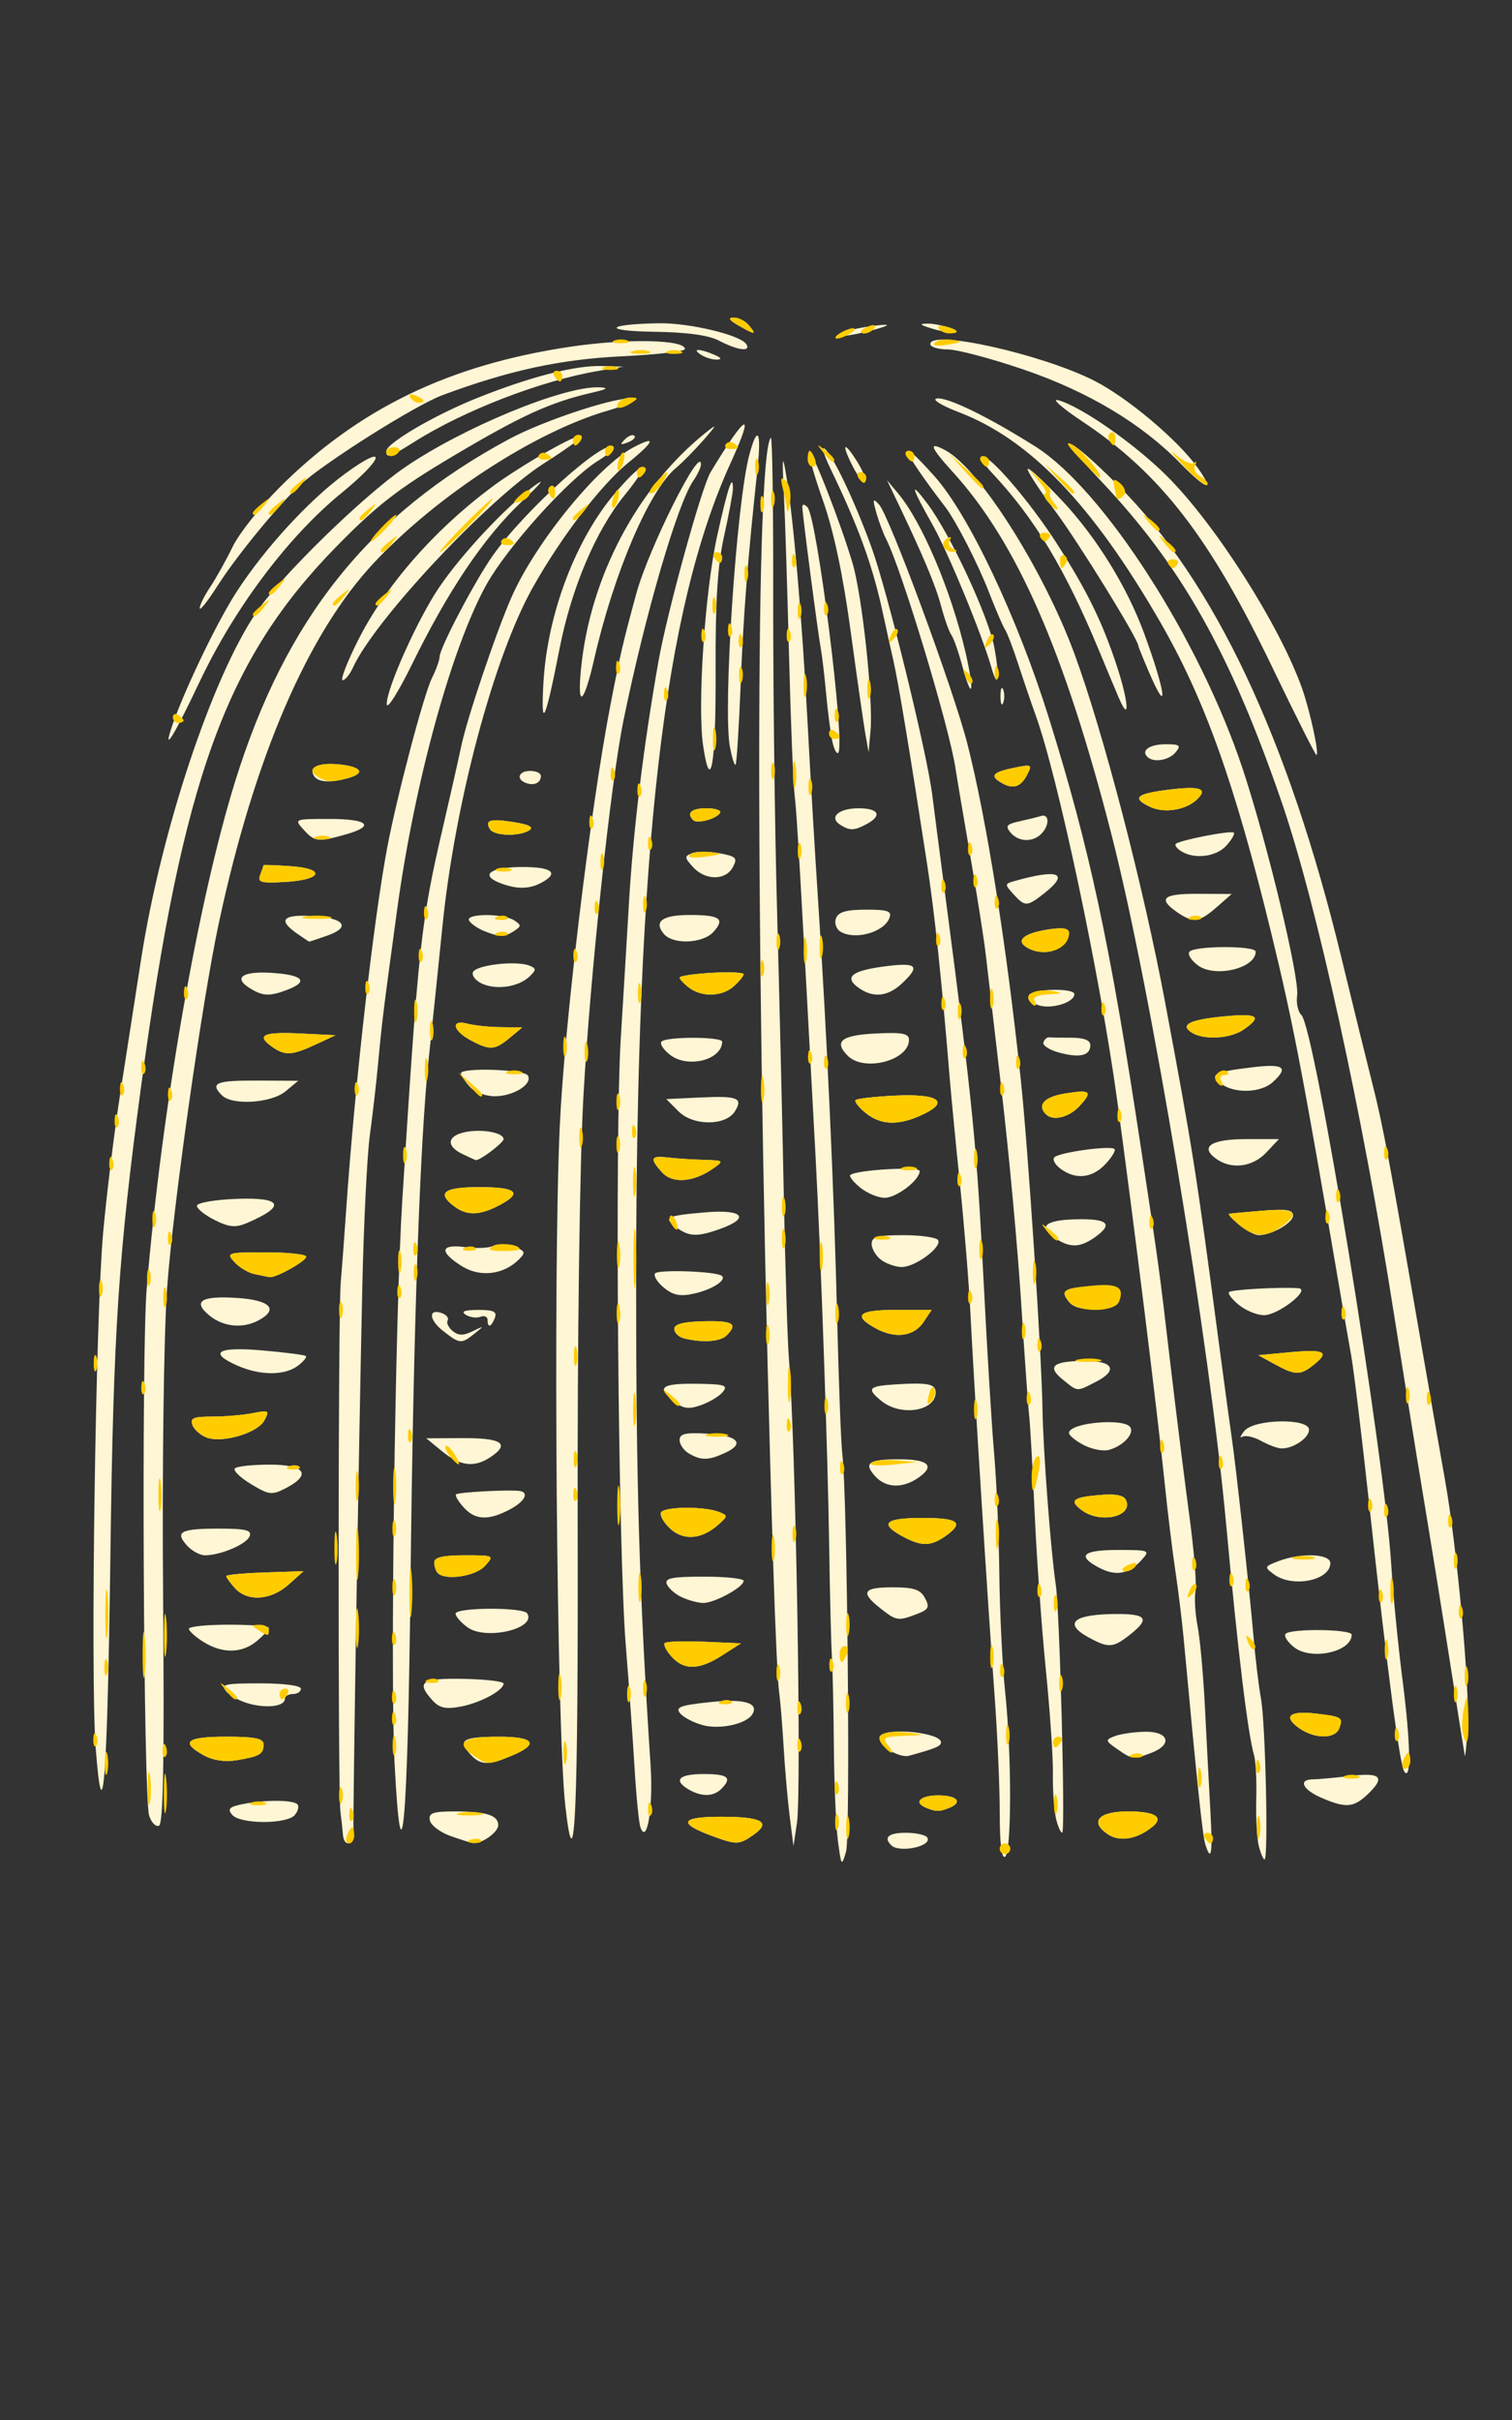 <?xml version="1.0" encoding="UTF-8" standalone="no"?>
<!-- Created with Inkscape (http://www.inkscape.org/) -->

<svg
   xmlns:dc="http://purl.org/dc/elements/1.1/"
   xmlns:cc="http://creativecommons.org/ns#"
   xmlns:rdf="http://www.w3.org/1999/02/22-rdf-syntax-ns#"
   xmlns:svg="http://www.w3.org/2000/svg"
   xmlns="http://www.w3.org/2000/svg"
   xmlns:sodipodi="http://sodipodi.sourceforge.net/DTD/sodipodi-0.dtd"
   xmlns:inkscape="http://www.inkscape.org/namespaces/inkscape"
   width="75mm"
   height="120mm"
   viewBox="0 0 75 120"
   version="1.1"
   id="svg8"
   inkscape:version="0.92.4 (5da689c313, 2019-01-14)"
   sodipodi:docname="feu28.svg">
  <rect x="0" y="0" width="75" height="120" fill="#333333" stroke="none"/>
  <defs
     id="defs2" />
  <sodipodi:namedview
     id="base"
     pagecolor="#ffffff"
     bordercolor="#666666"
     borderopacity="1.0"
     inkscape:pageopacity="0.0"
     inkscape:pageshadow="2"
     inkscape:zoom="0.98994949"
     inkscape:cx="-18.94044"
     inkscape:cy="214.71171"
     inkscape:document-units="mm"
     inkscape:current-layer="layer1"
     showgrid="false"
     units="mm"
     inkscape:window-width="1920"
     inkscape:window-height="1017"
     inkscape:window-x="-8"
     inkscape:window-y="-8"
     inkscape:window-maximized="1" />
  <g
     inkscape:label="Calque 1"
     inkscape:groupmode="layer"
     id="layer1"
     transform="translate(0,-177)">
    <g
       id="g3373"
       transform="translate(0.189,-3.591)">
      <path
         style="fill:#fff6d5;stroke-width:0.265"
         d="m 41.374,271.869 c -0.096,-0.728 -0.186,-2.811 -0.2,-4.63 -0.014,-1.819 -0.058,-3.843 -0.098,-4.498 -0.04,-0.655 -0.102,-3.155 -0.136,-5.556 -0.064,-4.419 -0.41,-14.333 -0.671,-19.182 -0.747,-13.911 -0.93,-17.076 -1.042,-17.992 -0.071,-0.582 -0.195,-3.678 -0.276,-6.879 -0.081,-3.201 -0.197,-6.833 -0.258,-8.07 -0.09,-1.839 -0.07,-2.008 0.112,-0.926 0.361,2.139 0.786,7.054 1.065,12.303 0.143,2.692 0.379,6.681 0.524,8.864 0.43,6.46 0.793,14.423 0.942,20.637 0.077,3.201 0.192,6.241 0.257,6.754 0.246,1.95 0.407,18.947 0.187,19.704 -0.222,0.764 -0.238,0.744 -0.406,-0.529 z m 8.027,-1.373 c 0.002,-1.282 -0.115,-3.938 -0.261,-5.903 -0.319,-4.294 -1.01,-15.24 -1.195,-18.918 -0.073,-1.455 -0.305,-4.313 -0.515,-6.35 -0.21,-2.037 -0.446,-4.478 -0.523,-5.424 -0.388,-4.744 -0.739,-8.055 -1.107,-10.451 -0.841,-5.477 -1.429,-9.03 -1.664,-10.054 -0.133,-0.582 -0.37,-1.654 -0.526,-2.381 -0.51,-2.371 -1.205,-4.287 -2.621,-7.218 -0.297,-0.615 -0.43,-1.05 -0.294,-0.967 0.383,0.237 1.478,2.522 2.343,4.894 0.774,2.12 2.759,10.211 3.016,12.287 0.072,0.582 0.373,2.904 0.669,5.159 1.344,10.239 1.54,12.228 1.89,19.182 0.161,3.201 0.391,6.952 0.511,8.334 0.12,1.382 0.236,4.067 0.257,5.967 0.021,1.899 0.15,4.519 0.287,5.821 0.331,3.149 0.328,7.982 -0.006,8.189 -0.169,0.104 -0.263,-0.68 -0.26,-2.167 z m 12.848,1.624 c -0.093,-0.371 -0.149,-1.416 -0.124,-2.322 0.025,-0.905 -0.024,-1.881 -0.108,-2.169 -0.307,-1.043 -0.811,-5.211 -1.377,-11.371 -0.85,-9.257 -3.732,-26.614 -5.683,-34.234 -2.334,-9.114 -4.695,-14.516 -7.877,-18.02 -1.141,-1.257 -1.242,-1.548 -0.374,-1.084 1.678,0.898 4.86,5.914 6.399,10.087 1.433,3.886 3.422,11.533 4.506,17.322 1.366,7.294 1.528,8.324 2.635,16.669 0.309,2.328 0.608,4.531 0.664,4.895 0.179,1.152 0.899,7.725 1.073,9.79 0.092,1.091 0.262,2.505 0.377,3.141 0.224,1.231 0.373,7.971 0.176,7.971 -0.064,0 -0.193,-0.304 -0.286,-0.675 z m -2.652,-0.076 c -0.133,-0.418 -0.414,-3.09 -1.075,-10.229 -0.081,-0.873 -0.264,-2.361 -0.406,-3.307 -0.143,-0.946 -0.376,-2.851 -0.518,-4.233 -0.376,-3.663 -1.576,-13.328 -2.38,-19.182 -0.846,-6.155 -2.933,-16 -4.041,-19.054 -0.21,-0.58 -0.595,-1.709 -0.856,-2.509 -0.26,-0.8 -0.555,-1.574 -0.656,-1.72 -0.1,-0.146 -0.459,-0.979 -0.798,-1.852 -0.553,-1.425 -1.632,-3.528 -2.171,-4.233 -2.225,-2.907 -2.518,-3.741 -0.537,-1.525 1.703,1.904 4.118,7.001 5.675,11.977 2.024,6.47 3.038,11.197 4.566,21.299 0.934,6.174 0.887,5.831 1.462,10.716 0.282,2.401 0.706,5.789 0.94,7.528 0.235,1.739 0.374,3.437 0.31,3.773 -0.064,0.336 -0.018,1.116 0.103,1.732 0.121,0.617 0.285,2.431 0.365,4.032 0.08,1.601 0.2,3.893 0.267,5.093 0.121,2.16 0.05,2.639 -0.249,1.696 z m -15.58,0.046 c -0.394,-0.394 -0.128,-0.617 0.734,-0.617 0.501,0 0.976,0.107 1.057,0.237 0.265,0.429 -1.39,0.781 -1.791,0.381 z m -27.198,-0.551 c -0.019,-0.255 -0.074,-0.761 -0.123,-1.124 -0.126,-0.932 -0.113,-24.747 0.014,-26.194 0.058,-0.655 0.178,-2.262 0.268,-3.572 0.42,-6.133 1.345,-14.319 2.034,-17.992 0.475,-2.536 1.811,-7.603 2.224,-8.441 0.209,-0.423 0.38,-0.899 0.381,-1.058 0.002,-0.431 1.746,-3.751 2.634,-5.012 1.587,-2.255 5.56,-5.825 5.996,-5.388 0.07,0.07 -0.281,0.38 -0.781,0.689 -1.448,0.895 -4.482,4.261 -5.521,6.123 -1.725,3.094 -3.574,9.82 -4.435,16.13 -0.695,5.095 -0.751,5.548 -0.949,7.673 -0.088,0.946 -0.27,2.526 -0.405,3.511 -0.135,0.985 -0.303,4.378 -0.374,7.541 -0.176,7.892 -0.474,26.253 -0.437,26.982 0.035,0.693 -0.477,0.822 -0.527,0.132 z m 5.325,0.089 c -0.509,-0.184 -0.965,-0.532 -1.012,-0.774 -0.071,-0.362 0.146,-0.44 1.235,-0.44 1.559,0 2.158,0.189 2.158,0.68 0,0.35 -0.807,0.927 -1.239,0.887 -0.119,-0.011 -0.633,-0.17 -1.142,-0.354 z m 13.042,0.023 c -1.773,-0.649 -1.646,-0.972 0.383,-0.972 2.057,0 2.522,0.264 1.602,0.908 -0.684,0.479 -0.837,0.484 -1.984,0.064 z m 3.799,-0.972 c -0.102,-0.8 -0.238,-2.348 -0.302,-3.44 -0.064,-1.091 -0.167,-2.342 -0.23,-2.778 -0.063,-0.437 -0.187,-3.115 -0.277,-5.953 -0.887,-28.142 -0.948,-55.39 -0.127,-56.211 0.071,-0.071 0.123,3.469 0.115,7.866 -0.008,4.398 0.076,11.33 0.187,15.404 0.111,4.075 0.262,10.444 0.336,14.155 0.074,3.711 0.188,7.402 0.254,8.202 0.341,4.174 0.641,21.475 0.399,23.08 l -0.17,1.129 z m 15.785,0.872 c -0.928,-0.618 -0.477,-1.137 0.988,-1.137 1.341,0 1.799,0.278 1.232,0.748 -0.757,0.629 -1.631,0.781 -2.221,0.388 z m -26.917,-1.404 c -0.43,-3.797 -0.614,-26.247 -0.277,-33.68 0.229,-5.056 1.517,-15.759 2.521,-20.954 0.472,-2.445 0.621,-3.084 1.278,-5.49 0.608,-2.229 3.205,-7.418 3.205,-6.404 0,0.147 -0.165,0.502 -0.366,0.789 -0.791,1.129 -2.396,6.628 -3.475,11.899 -0.639,3.122 -1.656,12.658 -1.989,18.653 -0.186,3.349 -0.303,12.08 -0.285,21.233 0.029,14.347 -0.137,18.146 -0.612,13.954 z m -8.472,-2.16 c -0.218,-4.218 0.03,-22.282 0.384,-27.867 0.805,-12.723 0.922,-13.797 2.012,-18.486 0.377,-1.62 0.783,-3.422 0.904,-4.004 0.29,-1.404 1.743,-5.709 2.515,-7.454 1.191,-2.694 4.273,-6.474 6.035,-7.402 1.161,-0.612 1.06,-0.306 -0.249,0.756 -1.362,1.105 -3.351,3.704 -4.754,6.211 -1.927,3.445 -3.85,10.656 -4.468,16.753 -0.229,2.256 -0.533,5.193 -0.677,6.527 -0.445,4.134 -0.771,13.467 -0.909,25.996 -0.133,12.078 -0.448,15.639 -0.793,8.97 z m 12.199,3.221 c -0.078,-0.218 -0.213,-1.587 -0.299,-3.043 -0.087,-1.455 -0.279,-4.134 -0.427,-5.953 -0.382,-4.687 -0.552,-25.272 -0.249,-30.163 0.14,-2.256 0.32,-5.232 0.4,-6.615 0.209,-3.617 0.724,-7.848 1.466,-12.039 0.435,-2.458 2.143,-8.655 2.589,-9.393 1.797,-2.974 2.227,-3.161 0.98,-0.427 -3.302,7.246 -4.668,19.083 -4.675,40.511 -0.003,10.174 0.154,15.433 0.719,24.087 0.133,2.037 -0.182,3.933 -0.503,3.033 z M 52.182,270.708 c -0.092,-0.42 -0.157,-1.402 -0.144,-2.183 0.013,-0.781 -0.144,-3.086 -0.349,-5.124 -0.205,-2.037 -0.455,-5.534 -0.555,-7.77 -0.1,-2.236 -0.225,-4.439 -0.277,-4.895 -0.052,-0.456 -0.23,-2.972 -0.396,-5.592 -0.165,-2.619 -0.593,-7.263 -0.95,-10.319 -0.357,-3.056 -0.717,-6.152 -0.8,-6.879 -0.083,-0.728 -0.428,-2.93 -0.768,-4.895 -0.34,-1.965 -0.671,-3.929 -0.737,-4.366 -0.309,-2.055 -2.675,-9.875 -3.433,-11.348 -0.141,-0.275 -0.362,-0.865 -0.49,-1.31 -0.198,-0.689 -0.179,-0.753 0.127,-0.426 0.509,0.544 3.707,9.202 4.388,11.881 0.951,3.737 1.933,9.915 2.651,16.681 0.358,3.374 1.034,13.638 1.072,16.272 0.029,2.031 0.41,7.072 0.659,8.731 0.199,1.323 0.485,12.303 0.32,12.303 -0.084,0 -0.229,-0.344 -0.321,-0.763 z m -44.973,-0.086 c -0.284,-0.921 -0.387,-22.971 -0.121,-26.138 0.745,-8.895 2.543,-19.204 4.384,-25.135 2.507,-8.077 6.642,-13.246 13.584,-16.981 1.804,-0.97 5.588,-2.197 6.153,-1.994 0.181,0.065 -0.385,0.327 -1.258,0.581 -3.605,1.049 -8.44,4.193 -11.579,7.531 -3.287,3.495 -5.939,9.644 -7.706,17.874 -0.827,3.851 -2.29,14.181 -2.567,18.124 -0.165,2.354 -0.25,8.882 -0.198,15.322 0.065,8.134 0.009,11.249 -0.207,11.322 -0.163,0.055 -0.381,-0.172 -0.484,-0.506 z m 4.117,-0.043 c -0.242,-0.291 -0.137,-0.396 0.53,-0.529 1.083,-0.217 2.482,-0.213 2.703,0.008 0.096,0.096 0.041,0.334 -0.121,0.529 -0.393,0.473 -2.718,0.467 -3.112,-0.008 z m 34.434,-0.341 c -0.654,-0.264 -0.312,-0.619 0.595,-0.619 0.958,0 1.24,0.352 0.508,0.633 -0.469,0.18 -0.626,0.178 -1.103,-0.015 z m 19.579,-0.509 c -0.928,-0.406 -1.146,-0.902 -0.397,-0.906 0.255,-0.001 1.088,-0.077 1.852,-0.169 1.545,-0.186 1.761,0.069 0.81,0.955 -0.667,0.621 -1.07,0.643 -2.265,0.12 z m -60.782,-2.491 c -0.266,-3.502 -0.006,-21.368 0.371,-25.532 0.171,-1.892 0.552,-4.987 0.846,-6.879 0.294,-1.892 0.762,-4.903 1.04,-6.693 0.99,-6.368 3.526,-13.98 5.731,-17.205 1.222,-1.787 5.269,-5.735 7.332,-7.152 2.895,-1.988 7.895,-4.049 9.657,-3.98 0.505,0.02 0.408,0.089 -0.379,0.271 -2.047,0.473 -3.471,1.123 -6.819,3.109 -2.773,1.645 -3.822,2.457 -5.846,4.525 -5.482,5.598 -7.628,11.526 -9.676,26.729 -1.136,8.432 -1.381,12.16 -1.527,23.283 -0.147,11.169 -0.378,14.175 -0.731,9.525 z m 29.428,2.095 c -0.798,-0.465 -0.509,-0.773 0.728,-0.773 1.219,0 1.433,0.181 0.873,0.741 -0.384,0.384 -0.976,0.395 -1.601,0.032 z M 69.464,268.429 c -0.226,-0.346 -0.849,-5.08 -1.705,-12.965 -0.379,-3.493 -0.796,-6.945 -0.927,-7.673 -0.131,-0.728 -0.35,-1.978 -0.486,-2.778 -1.913,-11.207 -2.381,-13.65 -3.47,-18.124 -1.815,-7.451 -3.311,-11.641 -5.529,-15.478 -3.358,-5.81 -6.45,-9.031 -9.962,-10.375 -0.858,-0.328 -1.361,-0.636 -1.118,-0.682 0.51,-0.098 2.539,0.887 4.908,2.383 3.372,2.129 8.155,9.573 10.284,16.002 1.213,3.663 2.819,10.349 2.694,11.213 -0.054,0.375 0.04,0.811 0.209,0.969 0.668,0.624 4.13,21.817 4.463,27.322 0.084,1.382 0.336,3.942 0.56,5.689 0.396,3.088 0.43,5.035 0.079,4.498 z M 9.908,267.625 c -1.175,-0.652 -0.85,-0.916 1.124,-0.916 1.436,0 1.852,0.086 1.852,0.381 0,0.483 -0.185,0.593 -1.325,0.784 -0.595,0.1 -1.183,0.011 -1.652,-0.249 z M 23.111,267.548 c -0.61,-0.674 -0.323,-0.838 1.459,-0.838 1.757,0 2.001,0.365 0.626,0.94 -1.199,0.501 -1.556,0.484 -2.085,-0.101 z m 20.783,-0.196 c -0.325,-0.228 -0.523,-0.525 -0.439,-0.661 0.286,-0.462 3.032,-0.195 3.032,0.296 0,0.194 -0.262,0.304 -1.596,0.669 -0.223,0.061 -0.671,-0.076 -0.997,-0.304 z m 11.337,-0.028 c -0.601,-0.421 -0.607,-0.454 -0.125,-0.643 0.28,-0.11 0.955,-0.208 1.501,-0.218 1.185,-0.022 1.383,0.639 0.314,1.046 -0.892,0.339 -0.949,0.333 -1.689,-0.186 z m 17.236,0.311 c -0.028,-0.146 -0.357,-2.229 -0.733,-4.63 -0.375,-2.401 -0.979,-6.152 -1.342,-8.334 -0.363,-2.183 -1.008,-6.195 -1.435,-8.916 -1.572,-10.028 -3.837,-20.354 -5.568,-25.382 -2.55,-7.408 -4.971,-11.709 -8.966,-15.931 -2.363,-2.497 -1.669,-2.304 0.879,0.245 4.735,4.735 8.412,12.52 11.044,23.381 0.583,2.408 1.288,5.271 1.565,6.363 0.494,1.946 0.839,3.785 2.402,12.832 0.428,2.474 0.956,5.496 1.175,6.716 0.591,3.301 1.232,10.266 1.123,12.213 -0.052,0.939 -0.118,1.589 -0.146,1.443 z m -8.199,-1.341 c -0.835,-0.585 -0.508,-0.884 0.804,-0.733 1.303,0.15 1.376,0.196 1.167,0.74 -0.202,0.527 -1.214,0.524 -1.971,-0.007 z m -29.588,-0.156 c -0.455,-0.121 -0.963,-0.385 -1.131,-0.587 -0.252,-0.303 -0.003,-0.399 1.451,-0.554 1.723,-0.185 2.479,0.031 2.125,0.605 -0.294,0.476 -1.597,0.762 -2.444,0.536 z m -22.49,-1.061 c -0.455,-0.12 -0.975,-0.397 -1.157,-0.616 -0.289,-0.348 -0.079,-0.398 1.687,-0.398 1.168,0 2.017,0.111 2.017,0.265 0,0.146 -0.179,0.265 -0.397,0.265 -0.218,0 -0.397,0.105 -0.397,0.234 0,0.368 -0.848,0.489 -1.753,0.251 z m 9.073,-0.171 c -0.829,-0.915 -0.555,-1.104 1.543,-1.065 1.091,0.021 1.984,0.125 1.984,0.232 0,0.342 -1.161,0.963 -2.138,1.145 -0.737,0.137 -1.046,0.067 -1.389,-0.312 z m 11.86,-2.167 c -0.264,-0.292 -0.416,-0.595 -0.337,-0.674 0.079,-0.079 0.961,-0.108 1.961,-0.065 l 1.817,0.079 -0.926,0.594 c -1.146,0.736 -1.891,0.755 -2.515,0.066 z m 30.88,-0.466 c -0.334,-0.263 -0.522,-0.564 -0.419,-0.667 0.272,-0.272 3.275,-0.232 3.275,0.044 0,0.856 -2.007,1.294 -2.856,0.623 z M 9.908,262.011 c -0.4,-0.248 -0.728,-0.543 -0.728,-0.654 0,-0.112 0.893,-0.203 1.984,-0.203 1.091,0 1.984,0.07 1.984,0.156 0,0.086 -0.268,0.38 -0.595,0.653 -0.742,0.619 -1.699,0.636 -2.646,0.049 z m 43.921,-0.215 c -1.32,-0.716 -0.771,-1.172 1.411,-1.172 1.47,0 1.613,0.246 0.604,1.039 -0.819,0.644 -1.044,0.659 -2.015,0.132 z m -30.824,-0.509 c -0.327,-0.235 -0.595,-0.54 -0.595,-0.678 0,-0.317 3.358,-0.331 3.553,-0.015 0.469,0.759 -2.046,1.348 -2.958,0.693 z M 43.479,260.34 c -1.01,-0.795 -0.866,-1.039 0.616,-1.039 1.045,0 1.372,0.109 1.598,0.532 0.243,0.454 0.184,0.57 -0.405,0.794 -0.933,0.355 -1.01,0.343 -1.81,-0.286 z m -9.876,-0.561 c -0.319,-0.154 -0.643,-0.444 -0.719,-0.644 -0.111,-0.288 0.27,-0.363 1.837,-0.363 1.087,0 1.976,0.093 1.976,0.208 0,0.318 -1.475,1.118 -2.025,1.097 -0.269,-0.01 -0.749,-0.144 -1.068,-0.298 z m -22.133,-0.432 c -0.241,-0.266 -0.438,-0.536 -0.438,-0.601 0,-0.064 0.863,-0.146 1.918,-0.181 l 1.918,-0.064 -0.742,0.665 c -0.876,0.784 -2.038,0.863 -2.656,0.181 z m 51.537,-0.687 c -0.495,-0.364 -0.487,-0.387 0.231,-0.661 1.112,-0.424 2.562,-0.366 2.562,0.103 0,0.862 -1.871,1.236 -2.794,0.558 z m -41.48,-0.064 c -0.097,-0.097 -0.176,-0.335 -0.176,-0.529 0,-0.252 0.426,-0.353 1.496,-0.353 1.479,0 1.491,0.006 1.017,0.529 -0.464,0.512 -1.953,0.737 -2.337,0.353 z m 32.807,-0.265 c -1.129,-0.591 -0.824,-0.882 0.924,-0.882 1.583,0 1.616,0.014 1.173,0.503 -0.63,0.697 -1.27,0.812 -2.097,0.379 z M 9.088,257.229 c -0.617,-0.682 -0.323,-0.838 1.583,-0.838 1.337,0 1.639,0.075 1.522,0.378 -0.151,0.395 -1.443,0.945 -2.218,0.945 -0.247,0 -0.646,-0.218 -0.887,-0.484 z m 35.48,-0.461 c -1.16,-0.629 -0.856,-0.907 0.992,-0.907 1.812,0 2.101,0.232 1.132,0.911 -0.723,0.506 -1.185,0.506 -2.124,-0.004 z m -11.518,-0.381 c -0.329,-0.307 -0.529,-0.67 -0.445,-0.806 0.177,-0.287 2.141,-0.302 2.852,-0.022 0.464,0.183 0.464,0.204 0,0.622 -0.83,0.749 -1.741,0.827 -2.407,0.206 z M 22.805,255.331 c -0.264,-0.292 -0.431,-0.579 -0.372,-0.639 0.101,-0.101 2.347,-0.229 3.085,-0.177 0.585,0.042 0.353,0.527 -0.45,0.943 -1.052,0.544 -1.689,0.508 -2.264,-0.127 z m 30.678,0.156 c -0.667,-0.488 -0.464,-0.657 0.92,-0.766 0.799,-0.063 1.174,0.021 1.277,0.288 0.305,0.795 -1.289,1.142 -2.196,0.478 z m -41.225,-1.307 c -0.539,-0.325 -0.896,-0.675 -0.794,-0.777 0.102,-0.102 0.88,-0.186 1.729,-0.186 1.756,0 2.093,0.496 0.794,1.168 -0.688,0.356 -0.829,0.339 -1.729,-0.204 z m 30.962,-0.39 c -0.589,-0.651 -0.325,-0.838 1.179,-0.838 1.468,0 1.813,0.321 0.975,0.908 -0.787,0.551 -1.616,0.525 -2.154,-0.07 z m -21.472,-1.227 -0.794,-0.651 1.77,-0.01 c 1.942,-0.01 2.391,0.262 1.483,0.898 -0.833,0.584 -1.54,0.515 -2.459,-0.238 z m 12.237,0.103 c -0.255,-0.148 -0.463,-0.449 -0.463,-0.667 0,-0.313 0.292,-0.381 1.368,-0.318 1.532,0.09 1.9,0.493 0.875,0.96 -0.821,0.374 -1.172,0.379 -1.78,0.024 z m 19.579,-0.421 c -0.4,-0.209 -0.728,-0.479 -0.728,-0.599 0,-0.507 2.747,-0.759 3.044,-0.279 0.204,0.33 -0.379,0.94 -1.072,1.122 -0.284,0.075 -0.844,-0.035 -1.244,-0.244 z m 8.801,-0.205 c -0.362,-0.2 -0.779,-0.292 -0.926,-0.204 -0.147,0.088 -0.104,-0.042 0.095,-0.288 0.485,-0.598 3.209,-0.649 3.209,-0.06 0,0.41 -0.787,0.942 -1.372,0.926 -0.191,-0.005 -0.644,-0.173 -1.006,-0.374 z m -52.302,-0.165 c -0.299,-0.111 -0.616,-0.39 -0.705,-0.62 -0.131,-0.343 0.049,-0.419 0.988,-0.419 0.632,0 1.535,-0.077 2.006,-0.171 0.797,-0.159 0.837,-0.134 0.571,0.362 -0.334,0.623 -2.075,1.139 -2.861,0.848 z m 23.137,-1.827 c -0.883,-0.716 -0.547,-0.89 1.611,-0.831 0.969,0.026 1.106,0.093 0.845,0.408 -0.172,0.207 -0.659,0.497 -1.082,0.645 -0.625,0.218 -0.884,0.176 -1.374,-0.221 z m 10.339,0.017 c -0.764,-0.62 -0.658,-0.745 0.698,-0.827 1.618,-0.098 1.984,-0.024 1.984,0.398 0,0.932 -1.723,1.207 -2.683,0.429 z m 8.996,-1.058 c -0.802,-0.651 -0.519,-0.912 1.009,-0.933 1.472,-0.02 1.766,0.447 0.646,1.027 -0.986,0.51 -0.903,0.515 -1.654,-0.094 z m -40.907,-0.682 c -1.521,-0.661 -1.049,-0.967 1.191,-0.772 1.128,0.098 2.101,0.224 2.163,0.278 0.062,0.055 -0.116,0.273 -0.397,0.485 -0.644,0.487 -1.847,0.49 -2.957,0.008 z m 51.395,-0.097 -0.794,-0.435 1.455,-0.138 c 1.81,-0.171 2.104,-0.045 1.337,0.577 -0.709,0.574 -0.943,0.574 -1.998,-0.004 z m -41.242,-1.647 c -0.712,-0.56 -0.729,-1.135 -0.026,-0.866 0.213,0.082 0.329,0.242 0.259,0.355 -0.07,0.114 0.042,0.348 0.249,0.52 0.283,0.235 0.53,0.239 0.989,0.015 0.585,-0.284 0.589,-0.279 0.099,0.114 -0.658,0.527 -0.732,0.52 -1.57,-0.139 z m 11.939,0.368 c -0.255,-0.067 -0.463,-0.275 -0.463,-0.464 0,-0.235 0.458,-0.353 1.455,-0.376 1.467,-0.034 1.72,0.123 1.138,0.705 -0.313,0.313 -1.227,0.371 -2.13,0.135 z m 9.525,-0.492 c -1.162,-0.64 -0.856,-0.913 1.024,-0.913 h 1.752 l -0.393,0.595 c -0.481,0.728 -1.413,0.853 -2.384,0.318 z M 10.202,245.826 c -0.872,-0.713 -0.404,-0.999 1.426,-0.87 1.6,0.112 2.016,0.568 1.01,1.107 -0.785,0.42 -1.746,0.327 -2.435,-0.236 z m 13.795,0.217 c 0,-0.161 -0.16,-0.232 -0.355,-0.157 -0.195,0.075 -0.523,0.03 -0.728,-0.1 -0.258,-0.163 -0.069,-0.237 0.611,-0.24 0.767,-0.003 0.95,0.084 0.832,0.393 -0.179,0.467 -0.36,0.519 -0.36,0.104 z m 37.269,-0.743 c -0.344,-0.279 -0.565,-0.566 -0.492,-0.639 0.124,-0.124 2.56,-0.26 3.44,-0.191 0.645,0.05 -0.996,1.337 -1.705,1.337 -0.34,0 -0.898,-0.228 -1.242,-0.506 z m -8.424,-0.148 c -0.477,-0.575 -0.236,-0.724 1.238,-0.765 1.106,-0.031 1.27,0.033 1.27,0.494 0,0.43 -0.203,0.544 -1.081,0.608 -0.737,0.054 -1.191,-0.053 -1.427,-0.337 z m -20.087,-0.699 c -0.328,-0.266 -0.533,-0.586 -0.456,-0.712 0.132,-0.214 3.07,-0.109 3.321,0.119 0.236,0.214 -0.478,0.672 -1.358,0.871 -0.705,0.159 -1.046,0.096 -1.508,-0.278 z m -20.306,-0.681 c -0.312,-0.061 -0.765,-0.329 -1.007,-0.596 -0.422,-0.466 -0.361,-0.485 1.56,-0.485 1.099,0 1.999,0.097 1.999,0.216 0,0.222 -1.543,1.077 -1.827,1.012 -0.087,-0.02 -0.413,-0.086 -0.725,-0.147 z m 10.262,-0.401 c -1.137,-0.72 -1.061,-1.104 0.184,-0.937 0.558,0.075 1.183,0.045 1.389,-0.067 0.206,-0.112 0.664,-0.094 1.018,0.04 0.567,0.215 0.597,0.289 0.252,0.634 -0.767,0.767 -1.937,0.902 -2.842,0.33 z m 20.799,-0.313 c -0.255,-0.193 -0.463,-0.547 -0.463,-0.785 0,-0.353 0.291,-0.434 1.572,-0.434 0.865,0 1.64,0.11 1.722,0.243 0.214,0.346 -1.14,1.346 -1.809,1.336 -0.308,-0.005 -0.768,-0.167 -1.023,-0.36 z m 8.565,-1.121 c -0.813,-0.57 -0.335,-0.883 1.357,-0.888 1.374,-0.004 1.577,0.271 0.669,0.907 -0.749,0.525 -1.256,0.52 -2.026,-0.019 z m -18.7,-0.474 c -0.688,-0.503 -0.531,-0.587 1.404,-0.754 1.869,-0.162 2.279,0.268 0.775,0.812 -1.138,0.411 -1.553,0.401 -2.179,-0.058 z m 27.892,-0.145 c -0.344,-0.286 -0.565,-0.53 -0.492,-0.542 0.073,-0.012 0.817,-0.08 1.654,-0.15 1.175,-0.099 1.521,-0.045 1.521,0.235 0,0.37 -1.059,0.977 -1.703,0.977 -0.195,0 -0.636,-0.234 -0.98,-0.52 z m -50.8,-0.226 c -0.489,-0.244 -0.889,-0.563 -0.889,-0.709 0,-0.146 0.863,-0.3 1.918,-0.342 2.333,-0.095 2.542,0.353 0.558,1.198 -0.559,0.238 -0.875,0.209 -1.587,-0.147 z m 11.877,-0.68 c -0.891,-0.676 -0.525,-0.955 1.257,-0.955 1.867,0 2.161,0.288 0.939,0.919 -0.949,0.491 -1.583,0.501 -2.196,0.035 z M 42.481,239.48 c -0.344,-0.279 -0.565,-0.56 -0.492,-0.624 0.287,-0.256 3.44,-0.438 3.44,-0.198 0,0.453 -1.147,1.329 -1.74,1.329 -0.32,0 -0.863,-0.228 -1.207,-0.506 z m -9.825,-0.75 c -0.629,-0.695 -0.576,-0.842 0.271,-0.742 0.4,0.048 1.201,0.1 1.779,0.116 1.016,0.029 1.032,0.043 0.48,0.43 -0.974,0.682 -2.016,0.763 -2.529,0.195 z m 19.769,-0.177 c -0.282,-0.206 -0.422,-0.466 -0.311,-0.577 0.245,-0.245 2.792,-0.595 2.978,-0.409 0.072,0.072 -0.128,0.408 -0.446,0.747 -0.657,0.7 -1.471,0.788 -2.22,0.24 z m 7.698,-0.511 c -0.81,-0.592 -0.226,-0.966 1.507,-0.966 h 1.618 l -0.621,0.661 c -0.689,0.733 -1.742,0.862 -2.503,0.305 z m -37.383,-0.231 c -0.82,-0.396 -0.746,-0.904 0.159,-1.085 0.83,-0.166 1.891,0.03 1.891,0.35 0,0.183 -1.195,1.084 -1.38,1.04 -0.042,-0.01 -0.343,-0.147 -0.671,-0.305 z m 10.731,-2.109 -0.61,-0.61 1.684,-0.08 c 1.862,-0.088 2.136,0.022 1.719,0.688 -0.455,0.727 -2.067,0.728 -2.793,0.002 z m 9.275,0.074 c -0.344,-0.279 -0.565,-0.565 -0.492,-0.636 0.073,-0.071 0.931,-0.17 1.907,-0.219 2.175,-0.11 2.791,0.286 1.442,0.927 -1.204,0.571 -2.091,0.549 -2.857,-0.072 z m 8.944,0.065 c -0.445,-0.445 -0.086,-0.851 0.9,-1.017 1.322,-0.223 1.45,-0.12 0.763,0.618 -0.525,0.563 -1.31,0.752 -1.663,0.4 z m -40.869,-0.935 c -0.611,-0.611 -0.302,-0.741 1.733,-0.732 l 2.051,0.009 -0.625,0.52 c -0.709,0.591 -2.647,0.715 -3.159,0.203 z m 12.291,-0.431 c -0.241,-0.266 -0.438,-0.564 -0.438,-0.661 0,-0.297 3.131,-0.198 3.318,0.105 0.259,0.42 -0.689,1.023 -1.624,1.032 -0.466,0.005 -1.007,-0.2 -1.257,-0.475 z m 37.276,-0.137 c -0.621,-0.454 -0.366,-0.593 1.511,-0.82 1.6,-0.194 1.862,-0.007 1.038,0.739 -0.585,0.529 -1.88,0.57 -2.548,0.081 z m -27.341,-1.442 c -0.334,-0.259 -0.522,-0.556 -0.419,-0.659 0.252,-0.252 3.012,-0.243 3.006,0.01 -0.019,0.911 -1.705,1.334 -2.588,0.649 z m 8.816,0.048 c -0.713,-0.713 -0.319,-1.023 1.403,-1.106 1.306,-0.063 1.633,2.3e-4 1.633,0.316 0,1.026 -2.222,1.604 -3.036,0.791 z m 10.492,-0.156 c -0.483,-0.129 -0.837,-0.358 -0.787,-0.507 0.05,-0.15 0.177,-0.263 0.283,-0.252 0.106,0.011 0.609,0.02 1.118,0.02 0.615,0 0.926,0.124 0.926,0.369 0,0.519 -0.518,0.644 -1.539,0.371 z M 13.266,232.467 c -0.762,-0.557 -0.371,-0.72 1.506,-0.626 l 1.684,0.084 -0.984,0.458 c -1.193,0.556 -1.542,0.569 -2.206,0.083 z m 9.871,-0.305 c -0.883,-0.479 -0.974,-1.035 -0.132,-0.809 0.327,0.088 1.072,0.165 1.654,0.172 l 1.058,0.012 -0.625,0.52 c -0.738,0.615 -0.989,0.629 -1.955,0.104 z m 35.793,-0.367 c -0.613,-0.388 -0.109,-0.643 1.593,-0.805 1.686,-0.161 1.921,-0.007 0.986,0.648 -0.652,0.457 -1.978,0.538 -2.579,0.158 z m -7.631,-1.367 c -0.337,-0.125 -0.538,-0.347 -0.447,-0.493 0.198,-0.321 2.25,-0.362 2.25,-0.045 0,0.419 -1.175,0.77 -1.803,0.538 z M 12.289,229.646 c -0.948,-0.552 -0.515,-0.908 0.992,-0.814 1.564,0.097 1.869,0.427 0.777,0.842 -0.843,0.32 -1.18,0.315 -1.769,-0.028 z m 21.696,-0.083 c -0.255,-0.193 -0.463,-0.417 -0.463,-0.497 0,-0.08 0.715,-0.186 1.588,-0.235 0.873,-0.049 1.588,-0.019 1.587,0.068 -2.65e-4,0.087 -0.218,0.354 -0.484,0.595 -0.578,0.523 -1.589,0.555 -2.228,0.07 z m 8.385,-0.011 c -0.709,-0.523 -0.285,-0.84 1.405,-1.052 1.53,-0.192 1.697,-0.008 0.777,0.856 -0.71,0.667 -1.453,0.734 -2.181,0.196 z m -18.594,-0.161 c -0.34,-0.139 -0.568,-0.402 -0.509,-0.584 0.117,-0.357 2.112,-0.598 2.791,-0.338 0.358,0.137 0.363,0.208 0.036,0.528 -0.526,0.515 -1.584,0.695 -2.318,0.394 z m 35.472,-0.92 c -0.33,-0.236 -0.531,-0.54 -0.447,-0.675 0.193,-0.313 3.296,-0.326 3.296,-0.014 0,0.821 -1.991,1.303 -2.849,0.69 z m -8.526,-0.915 c -0.546,-0.345 -0.098,-0.697 1.122,-0.882 0.693,-0.105 0.992,-0.051 0.992,0.177 0,0.827 -1.258,1.246 -2.114,0.705 z m -36.191,-0.683 c -0.951,-0.666 -0.697,-0.945 0.78,-0.859 1.592,0.093 1.932,0.554 0.721,0.976 -0.465,0.162 -0.861,0.295 -0.879,0.295 -0.019,0 -0.299,-0.185 -0.622,-0.412 z m 18.207,0.027 c -0.512,-0.617 -0.072,-0.938 1.285,-0.938 1.503,0 1.767,0.188 1.179,0.838 -0.528,0.583 -2.012,0.643 -2.463,0.099 z m -8.912,-0.142 c -0.313,-0.126 -0.647,-0.357 -0.743,-0.512 -0.225,-0.364 1.686,-0.376 2.237,-0.015 0.353,0.232 0.353,0.289 0,0.521 -0.472,0.31 -0.738,0.311 -1.494,0.006 z m 17.661,0.021 c -0.203,-0.129 -0.296,-0.424 -0.207,-0.657 0.119,-0.31 0.517,-0.424 1.485,-0.424 1.096,0 1.295,0.072 1.163,0.417 -0.275,0.716 -1.733,1.113 -2.442,0.664 z m 16.7,-0.964 c -0.963,-0.674 -0.683,-0.912 1.066,-0.903 l 1.654,0.008 -0.742,0.653 c -0.867,0.763 -1.178,0.801 -1.977,0.241 z M 50.08,224.929 c -0.434,-0.479 -0.433,-0.512 0.025,-0.642 2.219,-0.628 2.78,-0.405 1.505,0.599 -0.856,0.673 -0.957,0.676 -1.53,0.043 z m -25.505,-0.568 c -0.979,-0.392 -0.404,-0.779 1.157,-0.779 1.477,0 1.832,0.3 0.928,0.784 -0.613,0.328 -1.258,0.327 -2.085,-0.005 z m -11.857,-0.389 c 0.091,-0.238 0.166,-0.454 0.166,-0.478 -9.1e-5,-0.025 0.601,-0.003 1.336,0.048 1.774,0.123 1.586,0.675 -0.266,0.782 -1.209,0.07 -1.379,0.021 -1.236,-0.352 z m 21.47,-0.385 c -0.433,-0.479 -0.436,-0.538 -0.039,-0.691 0.239,-0.092 0.852,-0.089 1.362,0.007 0.82,0.154 0.895,0.234 0.65,0.691 -0.357,0.666 -1.367,0.663 -1.973,-0.007 z m 24.212,-0.789 c -0.214,-0.135 -0.333,-0.298 -0.265,-0.362 0.2,-0.186 2.753,-0.681 2.876,-0.557 0.062,0.062 -0.104,0.351 -0.368,0.643 -0.505,0.559 -1.586,0.692 -2.243,0.277 z m -43.532,-1.069 c -0.474,-0.524 -0.462,-0.529 1.282,-0.529 1.948,0 2.298,0.355 0.769,0.78 -1.351,0.375 -1.501,0.357 -2.051,-0.251 z m 35.066,0.143 c -0.265,-0.32 -0.191,-0.414 0.431,-0.551 0.413,-0.091 0.9,-0.211 1.082,-0.267 0.421,-0.13 0.43,0.47 0.013,0.887 -0.431,0.431 -1.137,0.4 -1.526,-0.069 z m -25.817,-0.161 c -0.282,-0.456 0.003,-0.54 1.188,-0.351 0.752,0.12 1.001,0.251 0.763,0.402 -0.5,0.317 -1.743,0.284 -1.951,-0.051 z m 17.373,-0.221 c -0.582,-0.369 -0.082,-0.819 0.909,-0.819 1.006,0 1.189,0.361 0.399,0.784 -0.618,0.331 -0.832,0.336 -1.308,0.035 z m -7.293,-0.231 c -0.353,-0.353 -0.089,-0.589 0.662,-0.589 0.445,0 0.745,0.105 0.666,0.233 -0.183,0.296 -1.133,0.551 -1.327,0.356 z m 22.673,-0.654 c -0.934,-0.44 -0.713,-0.653 0.882,-0.852 1.608,-0.201 2.009,-0.061 1.417,0.494 -0.551,0.517 -1.612,0.682 -2.299,0.358 z m -30.956,-1.183 c -0.522,-0.187 -0.385,-0.604 0.198,-0.604 0.291,0 0.529,0.112 0.529,0.249 0,0.339 -0.327,0.498 -0.728,0.355 z m 23.489,-0.064 c -0.501,-0.317 -0.31,-0.492 0.769,-0.708 0.827,-0.165 0.856,-0.146 0.567,0.394 -0.328,0.612 -0.719,0.704 -1.336,0.314 z m -34.025,-0.304 c -0.272,-0.44 0.292,-0.672 1.338,-0.55 1.057,0.123 1.214,0.442 0.334,0.678 -0.902,0.242 -1.47,0.199 -1.672,-0.127 z m 19.312,-1.475 c -0.294,-1.959 0.083,-7.636 0.691,-10.395 0.528,-2.398 0.786,-3.176 0.786,-2.366 -1.2e-4,0.206 -0.198,1.268 -0.44,2.359 -0.324,1.465 -0.434,3.214 -0.419,6.679 0.02,4.602 -0.246,6.204 -0.618,3.723 z m 1.328,0.055 c -0.356,-1.898 0.321,-12.1 0.962,-14.491 0.405,-1.512 0.606,-1.185 0.408,0.661 -0.493,4.588 -0.698,7.207 -0.839,10.739 -0.085,2.13 -0.198,3.917 -0.251,3.969 -0.053,0.053 -0.178,-0.343 -0.279,-0.879 z m 20.705,0.487 c -0.325,-0.325 0.118,-0.625 0.923,-0.625 0.69,0 0.762,0.059 0.481,0.397 -0.337,0.406 -1.101,0.53 -1.404,0.228 z m -15.634,-0.804 c -0.085,-0.411 -0.22,-1.461 -0.3,-2.334 -0.08,-0.873 -0.199,-1.885 -0.266,-2.249 -0.148,-0.805 -0.911,-6.647 -0.914,-6.998 -0.001,-0.157 0.093,-0.156 0.252,0.003 0.477,0.477 1.898,11.811 1.527,12.182 -0.079,0.079 -0.213,-0.193 -0.299,-0.603 z m 21.827,-3.65 c -3.1,-6.441 -5.544,-9.601 -9.419,-12.179 -1.019,-0.678 -1.554,-1.151 -1.191,-1.051 1.129,0.308 3.778,2.157 5.386,3.757 2.397,2.385 5.581,7.381 6.698,10.511 0.404,1.132 0.877,3.321 0.717,3.321 -0.052,0 -1.038,-1.962 -2.192,-4.359 z m -20.183,3.301 c -0.089,-0.509 -0.418,-2.808 -0.731,-5.108 -0.376,-2.768 -0.839,-4.946 -1.367,-6.443 -0.439,-1.244 -0.744,-2.316 -0.678,-2.382 0.138,-0.138 1.536,3.438 2.146,5.493 0.477,1.607 1.028,6.758 0.888,8.307 l -0.095,1.058 z M 8.288,216.769 c 0.551,-1.711 2.239,-5.253 3.247,-6.813 1.394,-2.157 3.591,-4.553 5.381,-5.866 2.133,-1.565 1.998,-0.82 -0.172,0.953 -2.638,2.155 -5.293,5.687 -7.029,9.35 -1.23,2.595 -1.806,3.554 -1.427,2.377 z M 26.767,214.454 c 0.188,-3.416 1.609,-7.157 3.595,-9.459 1.489,-1.727 1.852,-1.593 0.426,0.158 -1.417,1.739 -2.633,4.606 -3.217,7.582 -0.718,3.66 -0.937,4.128 -0.805,1.72 z m -7.771,1.058 c -0.028,-0.751 1.554,-4.27 2.62,-5.828 1.123,-1.641 3.237,-3.901 4.63,-4.951 0.672,-0.506 0.46,-0.23 -0.581,0.757 -1.858,1.762 -3.614,4.368 -5.415,8.037 -0.678,1.382 -1.243,2.275 -1.254,1.984 z m 36.306,-0.329 c -0.171,-0.401 -0.607,-1.444 -0.969,-2.317 -1.672,-4.031 -3.203,-6.577 -5.29,-8.797 -0.445,-0.473 -0.676,-0.86 -0.514,-0.86 0.43,0 2.355,2.246 3.667,4.279 1.498,2.321 2.29,3.929 3.007,6.106 0.597,1.816 0.667,2.92 0.1,1.589 z m -5.864,-0.068 c 0,-0.364 0.06,-0.513 0.133,-0.331 0.073,0.182 0.073,0.48 0,0.661 -0.073,0.182 -0.133,0.033 -0.133,-0.331 z M 28.628,213.792 c 0.436,-4.568 2.804,-9.05 6.219,-11.77 0.548,-0.437 0.526,-0.372 -0.135,0.383 -0.437,0.5 -1.052,1.124 -1.368,1.387 -1.328,1.108 -3.081,5.201 -4.057,9.47 -0.514,2.248 -0.85,2.517 -0.66,0.529 z m 28.168,0.11 c -0.286,-0.667 -0.52,-1.245 -0.52,-1.285 0,-0.328 -2.994,-5.177 -4.149,-6.718 -0.799,-1.067 -1.4,-1.993 -1.335,-2.058 0.065,-0.065 0.84,0.655 1.724,1.599 1.695,1.812 3.203,4.256 4.051,6.566 1.074,2.926 1.232,4.238 0.229,1.896 z m -9.256,-0.301 c -0.188,-0.695 -0.431,-1.383 -0.54,-1.529 -0.109,-0.146 -0.34,-0.8 -0.515,-1.455 -0.278,-1.042 -0.914,-2.546 -2.296,-5.424 l -0.381,-0.794 0.554,0.661 c 1.186,1.416 2.634,4.829 3.341,7.878 0.463,1.998 0.337,2.511 -0.163,0.662 z m -30,-1.198 c 1.358,-2.718 3.719,-5.444 6.589,-7.604 1.463,-1.101 4.351,-2.752 4.52,-2.583 0.059,0.059 -0.762,0.659 -1.825,1.332 -2.781,1.762 -8.433,7.791 -9.501,10.137 -0.159,0.35 -0.391,0.635 -0.515,0.635 -0.124,0 0.206,-0.863 0.733,-1.918 z m 31.465,1.343 c -0.481,-1.687 -2.159,-5.759 -2.95,-7.158 -1.065,-1.884 -1.14,-2.227 -0.214,-0.983 1.13,1.519 3.015,5.584 3.295,7.106 0.269,1.466 0.184,2.14 -0.131,1.035 z m -39.287,-2.997 c -0.003,-0.146 0.233,-0.622 0.525,-1.058 0.291,-0.437 0.789,-1.33 1.106,-1.984 0.317,-0.655 1.357,-1.973 2.313,-2.929 3.917,-3.919 8.409,-6.095 14.437,-6.993 2.794,-0.416 5.689,-0.358 5.689,0.115 0,0.115 -1.399,0.276 -3.109,0.358 -3.061,0.146 -5.613,0.698 -8.93,1.931 -1.323,0.492 -5.765,3.288 -7.011,4.414 -1.066,0.963 -3.183,3.539 -4.133,5.031 -0.484,0.759 -0.882,1.262 -0.885,1.116 z m 48.658,-7.168 c -1.934,-1.982 -4.571,-3.563 -7.776,-4.66 -1.608,-0.551 -3.31,-1.002 -3.783,-1.003 -0.473,-9e-4 -0.86,-0.121 -0.86,-0.266 0,-0.734 5.514,0.495 8.118,1.81 1.644,0.83 4.165,2.948 5.142,4.32 0.87,1.222 0.448,1.121 -0.842,-0.2 z m -16.236,0.194 c -0.598,-1.157 -0.505,-1.38 0.15,-0.357 0.307,0.479 0.492,0.937 0.412,1.017 -0.08,0.08 -0.333,-0.217 -0.562,-0.659 z m -23.171,-0.804 c 0,-0.396 2.394,-1.798 4.525,-2.65 2.626,-1.05 4.853,-1.619 6.18,-1.58 l 1.069,0.031 -1.235,0.208 c -2.828,0.477 -6.662,1.953 -9.144,3.521 -1.217,0.768 -1.394,0.828 -1.394,0.47 z m 11.836,-0.59 c 0.179,-0.181 0.393,-0.262 0.474,-0.181 0.081,0.082 -0.065,0.229 -0.326,0.329 -0.377,0.144 -0.407,0.113 -0.148,-0.148 z m 3.775,-4.2 c -0.484,-0.313 -0.066,-0.313 0.661,0 0.349,0.15 0.394,0.232 0.132,0.242 -0.218,0.008 -0.575,-0.101 -0.794,-0.242 z m 0.926,-0.685 c -0.54,-0.284 -1.59,-0.43 -3.283,-0.455 -2.57,-0.039 -2.364,-0.374 0.258,-0.42 1.517,-0.027 4.07,0.582 4.352,1.039 0.241,0.389 -0.435,0.306 -1.327,-0.163 z m 5.953,-0.348 c 0.218,-0.127 0.933,-0.301 1.587,-0.387 0.781,-0.103 0.963,-0.082 0.529,0.059 -1.094,0.357 -2.557,0.583 -2.117,0.328 z m -5.027,-0.422 c -0.455,-0.26 -0.527,-0.381 -0.231,-0.388 0.237,-0.005 0.579,0.169 0.76,0.388 0.403,0.485 0.32,0.485 -0.529,0 z m 9.525,0.132 c -0.532,-0.17 -0.558,-0.213 -0.132,-0.22 0.291,-0.004 0.767,0.095 1.058,0.22 0.674,0.29 -0.021,0.29 -0.926,0 z"
         id="path3377"
         inkscape:connector-curvature="0" />
      <path
         style="fill:#ffcc00;stroke-width:0.265"
         d="m 49.397,272.265 c 0,-0.146 0.119,-0.265 0.265,-0.265 0.146,0 0.265,0.119 0.265,0.265 0,0.146 -0.119,0.265 -0.265,0.265 -0.146,0 -0.265,-0.119 -0.265,-0.265 z M 17.022,271.604 c 0.084,-0.218 0.199,-0.397 0.256,-0.397 0.057,0 0.104,0.179 0.104,0.397 0,0.218 -0.115,0.397 -0.256,0.397 -0.141,0 -0.188,-0.179 -0.104,-0.397 z m 6.131,0.216 c 0.191,-0.076 0.419,-0.067 0.507,0.021 0.088,0.088 -0.068,0.15 -0.347,0.139 -0.308,-0.013 -0.371,-0.075 -0.16,-0.16 z m 12.034,-0.17 c -1.773,-0.649 -1.646,-0.972 0.383,-0.972 2.057,0 2.522,0.264 1.602,0.908 -0.684,0.479 -0.837,0.484 -1.984,0.064 z m 6.598,-0.443 c 0,-0.509 0.054,-0.718 0.121,-0.463 0.067,0.255 0.067,0.671 0,0.926 -0.067,0.255 -0.121,0.046 -0.121,-0.463 z m 12.986,0.343 c -0.928,-0.618 -0.477,-1.137 0.988,-1.137 1.341,0 1.799,0.278 1.232,0.748 -0.757,0.629 -1.631,0.781 -2.221,0.388 z m 4.812,0.186 c -0.09,-0.146 -0.037,-0.265 0.117,-0.265 0.154,0 0.28,0.119 0.28,0.265 0,0.146 -0.052,0.265 -0.117,0.265 -0.064,0 -0.19,-0.119 -0.28,-0.265 z m 2.575,-0.529 c 0,-0.509 0.054,-0.718 0.121,-0.463 0.067,0.255 0.067,0.671 0,0.926 -0.067,0.255 -0.121,0.046 -0.121,-0.463 z m -20.922,-0.265 c 0,-0.364 0.06,-0.513 0.133,-0.331 0.073,0.182 0.073,0.48 0,0.661 -0.073,0.182 -0.133,0.033 -0.133,-0.331 z M 7.939,269.487 c 0.001,-0.873 0.051,-1.198 0.11,-0.723 0.059,0.476 0.058,1.19 -0.003,1.587 -0.06,0.398 -0.109,0.008 -0.107,-0.865 z m 9.199,1.036 c 0.013,-0.308 0.075,-0.371 0.16,-0.16 0.076,0.191 0.067,0.419 -0.021,0.507 -0.088,0.088 -0.15,-0.068 -0.139,-0.347 z m 5.472,-0.033 c 0.329,-0.063 0.805,-0.061 1.058,0.005 0.253,0.066 -0.016,0.118 -0.598,0.115 -0.582,-0.003 -0.789,-0.057 -0.46,-0.12 z m 9.344,-0.232 c 0.013,-0.308 0.075,-0.371 0.16,-0.16 0.076,0.191 0.067,0.419 -0.021,0.507 -0.088,0.088 -0.15,-0.068 -0.139,-0.347 z m 20.139,-0.243 c 0.005,-0.437 0.065,-0.583 0.132,-0.326 0.067,0.257 0.063,0.615 -0.01,0.794 -0.072,0.179 -0.127,-0.032 -0.122,-0.468 z M 7.139,269.223 c 0.002,-0.728 0.053,-0.994 0.114,-0.592 0.061,0.402 0.059,0.998 -0.004,1.323 -0.063,0.325 -0.113,-0.004 -0.111,-0.731 z m 38.62,1.015 c -0.654,-0.264 -0.312,-0.619 0.595,-0.619 0.958,0 1.24,0.352 0.508,0.633 -0.469,0.18 -0.626,0.178 -1.103,-0.015 z M 12.289,269.974 c 0.182,-0.073 0.48,-0.073 0.661,0 0.182,0.073 0.033,0.133 -0.331,0.133 -0.364,0 -0.513,-0.06 -0.331,-0.133 z m 4.341,-0.354 c 0,-0.364 0.06,-0.513 0.133,-0.331 0.073,0.182 0.073,0.48 0,0.661 -0.073,0.182 -0.133,0.033 -0.133,-0.331 z m 24.585,-0.419 c 0.013,-0.308 0.075,-0.371 0.16,-0.16 0.076,0.191 0.067,0.419 -0.021,0.507 -0.088,0.088 -0.15,-0.068 -0.139,-0.347 z m 18.022,-0.507 c 0.005,-0.437 0.065,-0.583 0.132,-0.326 0.067,0.257 0.063,0.615 -0.01,0.794 -0.072,0.179 -0.127,-0.032 -0.122,-0.468 z M 5.008,268.032 c 0,-0.509 0.054,-0.718 0.121,-0.463 0.067,0.255 0.067,0.671 0,0.926 -0.067,0.255 -0.121,0.046 -0.121,-0.463 z m 61.52,0.619 c 0.182,-0.073 0.48,-0.073 0.661,0 0.182,0.073 0.033,0.133 -0.331,0.133 -0.364,0 -0.513,-0.06 -0.331,-0.133 z m -4.411,-0.508 c 0.013,-0.308 0.075,-0.371 0.16,-0.16 0.076,0.191 0.067,0.419 -0.021,0.507 -0.088,0.088 -0.15,-0.068 -0.139,-0.347 z m -34.355,-0.639 c 0,-0.509 0.054,-0.718 0.121,-0.463 0.067,0.255 0.067,0.671 0,0.926 -0.067,0.255 -0.121,0.046 -0.121,-0.463 z m 41.647,0.397 c 0.084,-0.218 0.199,-0.397 0.256,-0.397 0.057,0 0.104,0.179 0.104,0.397 0,0.218 -0.115,0.397 -0.256,0.397 -0.141,0 -0.188,-0.179 -0.104,-0.397 z M 9.908,267.625 c -1.175,-0.652 -0.85,-0.916 1.124,-0.916 1.436,0 1.852,0.086 1.852,0.381 0,0.483 -0.185,0.593 -1.325,0.784 -0.595,0.1 -1.183,0.011 -1.652,-0.249 z m 13.35,-0.008 c -0.883,-0.618 -0.473,-0.908 1.284,-0.908 1.785,0 2.037,0.362 0.654,0.94 -1.143,0.478 -1.213,0.477 -1.938,-0.032 z m -15.379,-0.269 c 0.013,-0.308 0.075,-0.371 0.16,-0.16 0.076,0.191 0.067,0.419 -0.021,0.507 -0.088,0.088 -0.15,-0.068 -0.139,-0.347 z m 11.408,-0.243 c 0.005,-0.437 0.065,-0.583 0.132,-0.326 0.067,0.257 0.063,0.615 -0.01,0.794 -0.072,0.179 -0.127,-0.032 -0.122,-0.468 z m 36.676,0.481 c 0.191,-0.076 0.419,-0.067 0.507,0.021 0.088,0.088 -0.068,0.15 -0.347,0.139 -0.308,-0.013 -0.371,-0.075 -0.16,-0.16 z m -16.598,-0.503 c 0.013,-0.308 0.075,-0.371 0.16,-0.16 0.076,0.191 0.067,0.419 -0.021,0.507 -0.088,0.088 -0.15,-0.068 -0.139,-0.347 z m 4.215,0.025 c -0.424,-0.511 0.116,-0.746 1.361,-0.593 0.775,0.095 0.742,0.114 -0.272,0.151 -0.996,0.036 -1.111,0.098 -0.828,0.439 0.181,0.218 0.27,0.397 0.197,0.397 -0.073,0 -0.279,-0.177 -0.459,-0.394 z M 4.439,266.819 c 0.013,-0.308 0.075,-0.371 0.16,-0.16 0.076,0.191 0.067,0.419 -0.021,0.507 -0.088,0.088 -0.15,-0.068 -0.139,-0.347 z m 45.274,-0.243 c 0.005,-0.437 0.065,-0.583 0.132,-0.326 0.067,0.257 0.063,0.615 -0.01,0.794 -0.072,0.179 -0.127,-0.032 -0.122,-0.468 z m 2.33,0.397 c 0,-0.146 0.126,-0.265 0.28,-0.265 0.154,0 0.207,0.119 0.117,0.265 -0.09,0.146 -0.216,0.265 -0.28,0.265 -0.064,0 -0.117,-0.119 -0.117,-0.265 z m 16.954,-0.419 c 0.013,-0.308 0.075,-0.371 0.16,-0.16 0.076,0.191 0.067,0.419 -0.021,0.507 -0.088,0.088 -0.15,-0.068 -0.139,-0.347 z m 3.37,-0.044 c -0.061,-0.255 -0.029,-0.82 0.07,-1.257 0.155,-0.683 0.185,-0.618 0.212,0.463 0.032,1.287 -0.086,1.618 -0.282,0.794 z m -8.099,-0.217 c -0.835,-0.585 -0.508,-0.884 0.804,-0.733 1.303,0.15 1.376,0.196 1.167,0.74 -0.202,0.527 -1.214,0.524 -1.971,-0.007 z M 19.255,265.761 c 0.013,-0.308 0.075,-0.371 0.16,-0.16 0.076,0.191 0.067,0.419 -0.021,0.507 -0.088,0.088 -0.15,-0.068 -0.139,-0.347 z m 20.108,-0.529 c 0.013,-0.308 0.075,-0.371 0.16,-0.16 0.076,0.191 0.067,0.419 -0.021,0.507 -0.088,0.088 -0.15,-0.068 -0.139,-0.347 z m 2.412,-0.243 c 0.005,-0.437 0.065,-0.583 0.132,-0.326 0.067,0.257 0.063,0.615 -0.01,0.794 -0.072,0.179 -0.127,-0.032 -0.122,-0.468 z M 19.255,264.703 c 0.013,-0.308 0.075,-0.371 0.16,-0.16 0.076,0.191 0.067,0.419 -0.021,0.507 -0.088,0.088 -0.15,-0.068 -0.139,-0.347 z m 8.248,-0.507 c 0.003,-0.582 0.057,-0.789 0.12,-0.46 0.063,0.329 0.061,0.805 -0.005,1.058 -0.066,0.253 -0.118,-0.016 -0.115,-0.598 z m 3.415,0.397 c 0,-0.364 0.06,-0.513 0.133,-0.331 0.073,0.182 0.073,0.48 0,0.661 -0.073,0.182 -0.133,0.033 -0.133,-0.331 z m 4.671,0.348 c 0.191,-0.076 0.419,-0.067 0.507,0.021 0.088,0.088 -0.068,0.15 -0.347,0.139 -0.308,-0.013 -0.371,-0.075 -0.16,-0.16 z m 36.339,-0.348 c 0,-0.364 0.06,-0.513 0.133,-0.331 0.073,0.182 0.073,0.48 0,0.661 -0.073,0.182 -0.133,0.033 -0.133,-0.331 z M 10.999,264.394 c -0.329,-0.42 -0.32,-0.429 0.1,-0.1 0.255,0.2 0.463,0.408 0.463,0.463 0,0.218 -0.217,0.078 -0.563,-0.363 z m 2.68,0.198 c 0,-0.146 0.126,-0.265 0.28,-0.265 0.154,0 0.207,0.119 0.117,0.265 -0.09,0.146 -0.216,0.265 -0.28,0.265 -0.064,0 -0.117,-0.119 -0.117,-0.265 z m 18.033,-0.265 c 0,-0.364 0.06,-0.513 0.133,-0.331 0.073,0.182 0.073,0.48 0,0.661 -0.073,0.182 -0.133,0.033 -0.133,-0.331 z m 20.637,-0.265 c 0,-0.364 0.06,-0.513 0.133,-0.331 0.073,0.182 0.073,0.48 0,0.661 -0.073,0.182 -0.133,0.033 -0.133,-0.331 z M 6.886,262.608 c 0.001,-1.019 0.049,-1.403 0.106,-0.854 0.057,0.549 0.056,1.382 -0.002,1.852 -0.058,0.47 -0.105,0.021 -0.104,-0.998 z m 65.581,1.058 c 0.005,-0.437 0.065,-0.583 0.132,-0.326 0.067,0.257 0.063,0.615 -0.01,0.794 -0.072,0.179 -0.127,-0.032 -0.122,-0.468 z m -51.43,0.216 c 0.191,-0.076 0.419,-0.067 0.507,0.021 0.088,0.088 -0.068,0.15 -0.347,0.139 -0.308,-0.013 -0.371,-0.075 -0.16,-0.16 z m 17.289,-0.348 c 0,-0.364 0.06,-0.513 0.133,-0.331 0.073,0.182 0.073,0.48 0,0.661 -0.073,0.182 -0.133,0.033 -0.133,-0.331 z M 4.989,263.27 c 0,-0.364 0.06,-0.513 0.133,-0.331 0.073,0.182 0.073,0.48 0,0.661 -0.073,0.182 -0.133,0.033 -0.133,-0.331 z m 44.429,0.11 c 0.013,-0.308 0.075,-0.371 0.16,-0.16 0.076,0.191 0.067,0.419 -0.021,0.507 -0.088,0.088 -0.15,-0.068 -0.139,-0.347 z m -8.467,-0.265 c 0.013,-0.308 0.075,-0.371 0.16,-0.16 0.076,0.191 0.067,0.419 -0.021,0.507 -0.088,0.088 -0.15,-0.068 -0.139,-0.347 z m 7.978,-0.375 c 0,-0.509 0.054,-0.718 0.121,-0.463 0.067,0.255 0.067,0.671 0,0.926 -0.067,0.255 -0.121,0.046 -0.121,-0.463 z M 7.942,261.682 c 0,-0.946 0.048,-1.333 0.107,-0.86 0.059,0.473 0.059,1.247 0,1.72 -0.059,0.473 -0.107,0.086 -0.107,-0.86 z m 25.182,1.057 c -0.264,-0.292 -0.416,-0.595 -0.337,-0.674 0.079,-0.079 0.961,-0.108 1.961,-0.065 l 1.817,0.079 -0.926,0.594 c -1.146,0.736 -1.891,0.755 -2.515,0.066 z m 8.336,-0.131 c 0,-0.218 0.115,-0.397 0.256,-0.397 0.141,0 0.188,0.179 0.104,0.397 -0.084,0.218 -0.199,0.397 -0.256,0.397 -0.057,0 -0.104,-0.179 -0.104,-0.397 z m 27.039,-0.265 c 0.005,-0.437 0.065,-0.583 0.132,-0.326 0.067,0.257 0.063,0.615 -0.01,0.794 -0.072,0.179 -0.127,-0.032 -0.122,-0.468 z m -51.034,-1.058 c 0.002,-0.873 0.051,-1.198 0.11,-0.723 0.059,0.476 0.058,1.19 -0.003,1.587 -0.06,0.398 -0.109,0.008 -0.107,-0.865 z M 5.036,260.624 c 0,-1.091 0.047,-1.538 0.104,-0.992 0.057,0.546 0.057,1.439 0,1.984 -0.057,0.546 -0.104,0.099 -0.104,-0.992 z m 56.681,1.4 c -0.144,-0.377 -0.113,-0.407 0.148,-0.148 0.181,0.179 0.262,0.393 0.181,0.474 -0.081,0.082 -0.229,-0.065 -0.329,-0.326 z M 19.255,261.792 c 0.013,-0.308 0.075,-0.371 0.16,-0.16 0.076,0.191 0.067,0.419 -0.021,0.507 -0.088,0.088 -0.15,-0.068 -0.139,-0.347 z m 22.53,-0.639 c 0,-0.509 0.054,-0.718 0.121,-0.463 0.067,0.255 0.067,0.671 0,0.926 -0.067,0.255 -0.121,0.046 -0.121,-0.463 z m -29.166,0.265 c -0.339,-0.219 -0.33,-0.257 0.066,-0.261 0.255,-0.002 0.463,0.115 0.463,0.261 0,0.323 -0.03,0.323 -0.529,0 z m 7.497,-1.852 c 0,-1.091 0.047,-1.538 0.104,-0.992 0.057,0.546 0.057,1.439 0,1.984 -0.057,0.546 -0.104,0.099 -0.104,-0.992 z m 52.055,0.904 c 0.013,-0.308 0.075,-0.371 0.16,-0.16 0.076,0.191 0.067,0.419 -0.021,0.507 -0.088,0.088 -0.15,-0.068 -0.139,-0.347 z m -20.087,-0.375 c 0,-0.364 0.06,-0.513 0.133,-0.331 0.073,0.182 0.073,0.48 0,0.661 -0.073,0.182 -0.133,0.033 -0.133,-0.331 z m -20.607,-0.794 c 0,-0.655 0.052,-0.923 0.115,-0.595 0.063,0.327 0.063,0.863 0,1.191 -0.063,0.327 -0.115,0.059 -0.115,-0.595 z m 37.301,0.132 c 0.003,-0.582 0.057,-0.789 0.12,-0.46 0.063,0.329 0.061,0.805 -0.005,1.058 -0.066,0.253 -0.118,-0.016 -0.115,-0.598 z m -0.575,0.243 c 0.013,-0.308 0.075,-0.371 0.16,-0.16 0.076,0.191 0.067,0.419 -0.021,0.507 -0.088,0.088 -0.15,-0.068 -0.139,-0.347 z m -56.733,-0.33 c -0.241,-0.266 -0.438,-0.536 -0.438,-0.601 0,-0.064 0.863,-0.146 1.918,-0.181 l 1.918,-0.064 -0.742,0.665 c -0.876,0.784 -2.038,0.863 -2.656,0.181 z m 7.806,-0.045 c 0,-0.364 0.06,-0.513 0.133,-0.331 0.073,0.182 0.073,0.48 0,0.661 -0.073,0.182 -0.133,0.033 -0.133,-0.331 z m 31.994,0.11 c 0.013,-0.308 0.075,-0.371 0.16,-0.16 0.076,0.191 0.067,0.419 -0.021,0.507 -0.088,0.088 -0.15,-0.068 -0.139,-0.347 z m 7.537,0.077 c 0.099,-0.261 0.247,-0.408 0.329,-0.326 0.081,0.082 1.7e-4,0.295 -0.181,0.474 -0.261,0.259 -0.292,0.229 -0.148,-0.148 z m -41.334,-1.907 c 9.52e-4,-1.164 0.047,-1.607 0.103,-0.985 0.056,0.622 0.055,1.575 -0.002,2.117 -0.057,0.542 -0.103,0.033 -0.102,-1.131 z m 44.116,1.565 c 0.013,-0.308 0.075,-0.371 0.16,-0.16 0.076,0.191 0.067,0.419 -0.021,0.507 -0.088,0.088 -0.15,-0.068 -0.139,-0.347 z m -0.794,-0.265 c 0.013,-0.308 0.075,-0.371 0.16,-0.16 0.076,0.191 0.067,0.419 -0.021,0.507 -0.088,0.088 -0.15,-0.068 -0.139,-0.347 z m -39.267,-0.287 c -0.097,-0.097 -0.176,-0.335 -0.176,-0.529 0,-0.252 0.426,-0.353 1.496,-0.353 1.479,0 1.491,0.006 1.017,0.529 -0.464,0.512 -1.953,0.737 -2.337,0.353 z M 16.4,257.317 c 0.002,-0.728 0.053,-0.994 0.114,-0.592 0.061,0.402 0.059,0.998 -0.004,1.323 -0.063,0.325 -0.113,-0.004 -0.111,-0.731 z m 39.083,1.087 c 0,-0.057 0.185,-0.175 0.411,-0.262 0.235,-0.09 0.342,-0.046 0.249,0.104 -0.155,0.251 -0.66,0.372 -0.66,0.158 z m 3.46,-0.315 c 0.013,-0.308 0.075,-0.371 0.16,-0.16 0.076,0.191 0.067,0.419 -0.021,0.507 -0.088,0.088 -0.15,-0.068 -0.139,-0.347 z m 12.985,-0.11 c 0,-0.364 0.06,-0.513 0.133,-0.331 0.073,0.182 0.073,0.48 0,0.661 -0.073,0.182 -0.133,0.033 -0.133,-0.331 z M 38.087,257.317 c 0.003,-0.582 0.057,-0.789 0.12,-0.46 0.063,0.329 0.061,0.805 -0.005,1.058 -0.066,0.253 -0.118,-0.016 -0.115,-0.598 z m 25.929,0.479 c 0.255,-0.067 0.671,-0.067 0.926,0 0.255,0.067 0.046,0.121 -0.463,0.121 -0.509,0 -0.718,-0.054 -0.463,-0.121 z m -14.811,-1.141 c 0,-0.655 0.052,-0.923 0.115,-0.595 0.063,0.327 0.063,0.863 0,1.191 -0.063,0.327 -0.115,0.059 -0.115,-0.595 z m -10.084,0 c 0,-0.364 0.06,-0.513 0.133,-0.331 0.073,0.182 0.073,0.48 0,0.661 -0.073,0.182 -0.133,0.033 -0.133,-0.331 z m 5.448,0.113 c -1.16,-0.629 -0.856,-0.907 0.992,-0.907 1.812,0 2.101,0.232 1.132,0.911 -0.723,0.506 -1.185,0.506 -2.124,-0.004 z m -25.292,-0.378 c 0,-0.364 0.06,-0.513 0.133,-0.331 0.073,0.182 0.073,0.48 0,0.661 -0.073,0.182 -0.133,0.033 -0.133,-0.331 z m 13.774,-0.003 c -0.329,-0.307 -0.529,-0.67 -0.445,-0.806 0.177,-0.287 2.141,-0.302 2.852,-0.022 0.464,0.183 0.464,0.204 0,0.622 -0.83,0.749 -1.741,0.827 -2.407,0.206 z m -2.622,-1.188 c 0.002,-0.873 0.051,-1.198 0.11,-0.723 0.059,0.476 0.058,1.19 -0.003,1.588 -0.06,0.398 -0.109,0.008 -0.107,-0.865 z m 41.214,0.772 c 0.013,-0.308 0.075,-0.371 0.16,-0.16 0.076,0.191 0.067,0.419 -0.021,0.507 -0.088,0.088 -0.15,-0.068 -0.139,-0.347 z M 7.668,254.671 c 0.002,-0.728 0.053,-0.994 0.114,-0.592 0.061,0.402 0.059,0.997 -0.004,1.323 -0.063,0.325 -0.113,-0.004 -0.111,-0.731 z m 45.814,0.815 c -0.667,-0.488 -0.464,-0.657 0.92,-0.766 0.799,-0.063 1.174,0.021 1.277,0.288 0.305,0.795 -1.289,1.142 -2.196,0.478 z m 14.985,-0.044 c 0.013,-0.308 0.075,-0.371 0.16,-0.16 0.076,0.191 0.067,0.419 -0.021,0.507 -0.088,0.088 -0.15,-0.068 -0.139,-0.347 z m -49.154,-1.169 c 0,-0.8 0.05,-1.128 0.11,-0.728 0.061,0.4 0.061,1.055 0,1.455 -0.061,0.4 -0.11,0.073 -0.11,-0.728 z m 48.36,0.904 c 0.013,-0.308 0.075,-0.371 0.16,-0.16 0.076,0.191 0.067,0.419 -0.021,0.507 -0.088,0.088 -0.15,-0.068 -0.139,-0.347 z m -50.22,-0.904 c 0,-0.655 0.052,-0.923 0.115,-0.595 0.063,0.327 0.063,0.863 0,1.191 -0.063,0.327 -0.115,0.059 -0.115,-0.595 z m 31.699,0.639 c 0.013,-0.308 0.075,-0.371 0.16,-0.16 0.076,0.191 0.067,0.419 -0.021,0.507 -0.088,0.088 -0.15,-0.068 -0.139,-0.347 z M 28.251,254.649 c 0.013,-0.308 0.075,-0.371 0.16,-0.16 0.076,0.191 0.067,0.419 -0.021,0.507 -0.088,0.088 -0.15,-0.068 -0.139,-0.347 z m 22.733,-0.844 c 0,-0.452 0.117,-0.895 0.261,-0.983 0.163,-0.101 0.198,0.166 0.094,0.712 -0.223,1.17 -0.355,1.271 -0.355,0.271 z m -9.504,-0.479 c 0.013,-0.308 0.075,-0.371 0.16,-0.16 0.076,0.191 0.067,0.419 -0.021,0.507 -0.088,0.088 -0.15,-0.068 -0.139,-0.347 z M 14.158,253.299 c 0.191,-0.076 0.419,-0.067 0.507,0.021 0.088,0.088 -0.068,0.15 -0.347,0.139 -0.308,-0.013 -0.371,-0.075 -0.16,-0.16 z m 14.114,-0.348 c 0,-0.364 0.06,-0.513 0.133,-0.331 0.073,0.182 0.073,0.48 0,0.661 -0.073,0.182 -0.133,0.033 -0.133,-0.331 z m 14.752,0.181 c 0.12,-0.12 0.68,-0.177 1.244,-0.128 l 1.027,0.09 -1.244,0.128 c -0.684,0.07 -1.147,0.03 -1.027,-0.09 z m 17.241,-0.071 c 0.013,-0.308 0.075,-0.371 0.16,-0.16 0.076,0.191 0.067,0.419 -0.021,0.507 -0.088,0.088 -0.15,-0.068 -0.139,-0.347 z m -38.126,-0.249 c -0.184,-0.222 -0.283,-0.455 -0.221,-0.517 0.063,-0.063 0.259,0.119 0.437,0.403 0.384,0.615 0.256,0.683 -0.216,0.114 z m 35.216,-0.545 c 0.013,-0.308 0.075,-0.371 0.16,-0.16 0.076,0.191 0.067,0.419 -0.021,0.507 -0.088,0.088 -0.15,-0.068 -0.139,-0.347 z m -47.293,-0.394 c -0.299,-0.111 -0.616,-0.39 -0.705,-0.62 -0.131,-0.343 0.049,-0.419 0.988,-0.419 0.632,0 1.535,-0.077 2.006,-0.171 0.797,-0.159 0.837,-0.134 0.571,0.362 -0.334,0.623 -2.075,1.139 -2.861,0.848 z m 9.987,-0.135 c 0.013,-0.308 0.075,-0.371 0.16,-0.16 0.076,0.191 0.067,0.419 -0.021,0.507 -0.088,0.088 -0.15,-0.068 -0.139,-0.347 z m 14.862,-0.028 c 0.255,-0.067 0.671,-0.067 0.926,0 0.255,0.067 0.046,0.121 -0.463,0.121 -0.509,0 -0.718,-0.054 -0.463,-0.121 z m -3.695,-1.273 c 0.002,-0.728 0.053,-0.994 0.114,-0.592 0.061,0.402 0.059,0.997 -0.004,1.323 -0.063,0.325 -0.113,-0.004 -0.111,-0.731 z m 7.618,0.772 c 0.013,-0.308 0.075,-0.371 0.16,-0.16 0.076,0.191 0.067,0.419 -0.021,0.507 -0.088,0.088 -0.15,-0.068 -0.139,-0.347 z m 9.291,-0.772 c 0.005,-0.437 0.065,-0.583 0.132,-0.326 0.067,0.257 0.063,0.615 -0.01,0.794 -0.072,0.179 -0.127,-0.032 -0.122,-0.468 z m -7.418,-0.132 c 0,-0.364 0.06,-0.513 0.133,-0.331 0.073,0.182 0.073,0.48 0,0.661 -0.073,0.182 -0.133,0.033 -0.133,-0.331 z m -1.815,-1.058 c 0,-0.8 0.05,-1.128 0.11,-0.728 0.061,0.4 0.061,1.055 0,1.455 -0.061,0.4 -0.11,0.073 -0.11,-0.728 z m -5.934,0.595 c -0.329,-0.42 -0.32,-0.429 0.1,-0.1 0.255,0.2 0.463,0.408 0.463,0.463 0,0.218 -0.217,0.078 -0.563,-0.363 z m 12.927,-0.087 c 0.094,-0.358 0.213,-0.478 0.28,-0.28 0.064,0.191 -0.01,0.473 -0.164,0.627 -0.196,0.196 -0.231,0.093 -0.116,-0.347 z m 4.855,0.131 c 0.013,-0.308 0.075,-0.371 0.16,-0.16 0.076,0.191 0.067,0.419 -0.021,0.507 -0.088,0.088 -0.15,-0.068 -0.139,-0.347 z M 69.547,249.776 c 0,-0.364 0.06,-0.513 0.133,-0.331 0.073,0.182 0.073,0.48 0,0.661 -0.073,0.182 -0.133,0.033 -0.133,-0.331 z m 1.037,0.11 c 0.013,-0.308 0.075,-0.371 0.16,-0.16 0.076,0.191 0.067,0.419 -0.021,0.507 -0.088,0.088 -0.15,-0.068 -0.139,-0.347 z M 6.82,249.357 c 0.013,-0.308 0.075,-0.371 0.16,-0.16 0.076,0.191 0.067,0.419 -0.021,0.507 -0.088,0.088 -0.15,-0.068 -0.139,-0.347 z M 4.46,248.188 c 0,-0.364 0.06,-0.513 0.133,-0.331 0.073,0.182 0.073,0.48 0,0.661 -0.073,0.182 -0.133,0.033 -0.133,-0.331 z m 58.563,0.038 -0.794,-0.435 1.455,-0.138 c 1.81,-0.171 2.104,-0.045 1.337,0.577 -0.709,0.574 -0.943,0.574 -1.998,-0.004 z M 28.282,247.792 c 0.005,-0.437 0.065,-0.583 0.132,-0.326 0.067,0.257 0.063,0.615 -0.01,0.794 -0.072,0.179 -0.127,-0.032 -0.122,-0.468 z m 25.021,0.21 c 0.329,-0.063 0.805,-0.061 1.058,0.005 0.253,0.066 -0.016,0.118 -0.598,0.115 -0.582,-0.003 -0.789,-0.057 -0.46,-0.12 z m -2.033,-0.761 c 0.013,-0.308 0.075,-0.371 0.16,-0.16 0.076,0.191 0.067,0.419 -0.021,0.507 -0.088,0.088 -0.15,-0.068 -0.139,-0.347 z m -13.463,-0.507 c 0.005,-0.437 0.065,-0.583 0.132,-0.326 0.067,0.257 0.063,0.615 -0.01,0.794 -0.072,0.179 -0.127,-0.032 -0.122,-0.468 z m -4.086,0.214 c -0.255,-0.067 -0.463,-0.275 -0.463,-0.464 0,-0.235 0.458,-0.353 1.455,-0.376 1.467,-0.034 1.72,0.123 1.138,0.705 -0.313,0.313 -1.227,0.371 -2.13,0.135 z m 16.777,-0.347 c 0,-0.364 0.06,-0.513 0.133,-0.331 0.073,0.182 0.073,0.48 0,0.661 -0.073,0.182 -0.133,0.033 -0.133,-0.331 z m -7.252,-0.145 c -1.162,-0.64 -0.856,-0.913 1.024,-0.913 h 1.752 l -0.393,0.595 c -0.481,0.728 -1.413,0.853 -2.384,0.318 z m -12.847,-0.781 c 0.005,-0.437 0.065,-0.583 0.132,-0.326 0.067,0.257 0.063,0.615 -0.01,0.794 -0.072,0.179 -0.127,-0.032 -0.122,-0.468 z m 10.848,0 c 0.005,-0.437 0.065,-0.583 0.132,-0.326 0.067,0.257 0.063,0.615 -0.01,0.794 -0.072,0.179 -0.127,-0.032 -0.122,-0.468 z m -24.616,-0.132 c 0,-0.364 0.06,-0.513 0.133,-0.331 0.073,0.182 0.073,0.48 0,0.661 -0.073,0.182 -0.133,0.033 -0.133,-0.331 z m 49.721,0.11 c 0.013,-0.308 0.075,-0.371 0.16,-0.16 0.076,0.191 0.067,0.419 -0.021,0.507 -0.088,0.088 -0.15,-0.068 -0.139,-0.347 z m -58.442,-0.772 c 0.005,-0.437 0.065,-0.583 0.132,-0.326 0.067,0.257 0.063,0.615 -0.01,0.794 -0.072,0.179 -0.127,-0.032 -0.122,-0.468 z m 29.908,-0.132 c 0,-0.509 0.054,-0.718 0.121,-0.463 0.067,0.255 0.067,0.671 0,0.926 -0.067,0.255 -0.121,0.046 -0.121,-0.463 z m 15.015,0.39 c -0.448,-0.54 -0.271,-0.663 1.153,-0.796 1.267,-0.119 1.607,0.079 1.338,0.779 -0.213,0.556 -2.034,0.569 -2.491,0.018 z M 31.235,243.029 c -7.94e-4,-1.31 0.044,-1.879 0.099,-1.265 0.055,0.614 0.056,1.686 0.002,2.381 -0.055,0.696 -0.1,0.193 -0.101,-1.116 z m 16.596,1.83 c 0.013,-0.308 0.075,-0.371 0.16,-0.16 0.076,0.191 0.067,0.419 -0.021,0.507 -0.088,0.088 -0.15,-0.068 -0.139,-0.347 z M 4.724,244.484 c 0,-0.364 0.06,-0.513 0.133,-0.331 0.073,0.182 0.073,0.48 0,0.661 -0.073,0.182 -0.133,0.033 -0.133,-0.331 z m 14.796,0.11 c 0.013,-0.308 0.075,-0.371 0.16,-0.16 0.076,0.191 0.067,0.419 -0.021,0.507 -0.088,0.088 -0.15,-0.068 -0.139,-0.347 z M 7.105,243.955 c 0,-0.364 0.06,-0.513 0.133,-0.331 0.073,0.182 0.073,0.48 0,0.661 -0.073,0.182 -0.133,0.033 -0.133,-0.331 z m 43.94,-0.265 c 0,-0.509 0.054,-0.718 0.121,-0.463 0.067,0.255 0.067,0.671 0,0.926 -0.067,0.255 -0.121,0.046 -0.121,-0.463 z m -30.711,0 c 0,-0.364 0.06,-0.513 0.133,-0.331 0.073,0.182 0.073,0.48 0,0.661 -0.073,0.182 -0.133,0.033 -0.133,-0.331 z m -7.886,0.082 c -0.312,-0.061 -0.765,-0.329 -1.007,-0.596 -0.422,-0.466 -0.361,-0.485 1.56,-0.485 1.099,0 1.999,0.097 1.999,0.216 0,0.222 -1.543,1.077 -1.827,1.012 -0.087,-0.02 -0.413,-0.086 -0.725,-0.147 z m 7.111,-0.611 c 0,-0.509 0.054,-0.718 0.121,-0.463 0.067,0.255 0.067,0.671 0,0.926 -0.067,0.255 -0.121,0.046 -0.121,-0.463 z m 20.913,-0.265 c 0,-0.655 0.052,-0.923 0.115,-0.595 0.063,0.327 0.063,0.863 0,1.191 -0.063,0.327 -0.115,0.059 -0.115,-0.595 z m -10.06,-0.132 c 0.003,-0.582 0.057,-0.789 0.12,-0.46 0.063,0.329 0.061,0.805 -0.005,1.058 -0.066,0.253 -0.118,-0.016 -0.115,-0.598 z m 17.977,-0.265 c 0.005,-0.437 0.065,-0.583 0.132,-0.326 0.067,0.257 0.063,0.615 -0.01,0.794 -0.072,0.179 -0.127,-0.032 -0.122,-0.468 z m -28.077,-0.022 c 0.013,-0.308 0.075,-0.371 0.16,-0.16 0.076,0.191 0.067,0.419 -0.021,0.507 -0.088,0.088 -0.15,-0.068 -0.139,-0.347 z m 2.575,-0.026 c 0.191,-0.076 0.419,-0.067 0.507,0.021 0.088,0.088 -0.068,0.15 -0.347,0.139 -0.308,-0.013 -0.371,-0.075 -0.16,-0.16 z m 1.336,-0.056 c 0.328,-0.208 1.36,-0.106 1.36,0.135 0,0.056 -0.387,0.1 -0.86,0.097 -0.585,-0.003 -0.745,-0.077 -0.5,-0.232 z m 14.376,-0.425 c 0.005,-0.437 0.065,-0.583 0.132,-0.326 0.067,0.257 0.063,0.615 -0.01,0.794 -0.072,0.179 -0.127,-0.032 -0.122,-0.468 z m -30.458,-0.022 c 0.013,-0.308 0.075,-0.371 0.16,-0.16 0.076,0.191 0.067,0.419 -0.021,0.507 -0.088,0.088 -0.15,-0.068 -0.139,-0.347 z M 43.245,241.928 c 0.182,-0.073 0.48,-0.073 0.661,0 0.182,0.073 0.033,0.133 -0.331,0.133 -0.364,0 -0.513,-0.06 -0.331,-0.133 z m 8.499,-0.288 c -0.329,-0.42 -0.32,-0.429 0.1,-0.1 0.255,0.2 0.463,0.408 0.463,0.463 0,0.218 -0.217,0.078 -0.563,-0.363 z m 9.522,-0.322 c -0.344,-0.286 -0.565,-0.53 -0.492,-0.542 0.073,-0.012 0.817,-0.08 1.654,-0.15 1.627,-0.136 1.917,0.112 0.933,0.801 -0.783,0.548 -1.341,0.519 -2.095,-0.108 z M 7.37,241.045 c 0,-0.364 0.06,-0.513 0.133,-0.331 0.073,0.182 0.073,0.48 0,0.661 -0.073,0.182 -0.133,0.033 -0.133,-0.331 z m 25.744,0.247 c -0.096,-0.155 -0.118,-0.339 -0.048,-0.408 0.069,-0.069 0.197,0.058 0.283,0.282 0.179,0.466 0.026,0.548 -0.234,0.126 z m 23.712,-0.137 c 0.013,-0.308 0.075,-0.371 0.16,-0.16 0.076,0.191 0.067,0.419 -0.021,0.507 -0.088,0.088 -0.15,-0.068 -0.139,-0.347 z m 8.731,-0.265 c 0.013,-0.308 0.075,-0.371 0.16,-0.16 0.076,0.191 0.067,0.419 -0.021,0.507 -0.088,0.088 -0.15,-0.068 -0.139,-0.347 z m -26.957,-0.507 c 0.005,-0.437 0.065,-0.583 0.132,-0.326 0.067,0.257 0.063,0.615 -0.01,0.794 -0.072,0.179 -0.127,-0.032 -0.122,-0.468 z m -16.257,0.029 c -0.891,-0.676 -0.525,-0.955 1.257,-0.955 1.867,0 2.161,0.288 0.939,0.919 -0.949,0.491 -1.583,0.501 -2.196,0.035 z m 8.869,-1.219 c 0,-0.655 0.052,-0.923 0.115,-0.595 0.063,0.327 0.063,0.863 0,1.191 -0.063,0.327 -0.115,0.059 -0.115,-0.595 z m 34.874,0.639 c 0.013,-0.308 0.075,-0.371 0.16,-0.16 0.076,0.191 0.067,0.419 -0.021,0.507 -0.088,0.088 -0.15,-0.068 -0.139,-0.347 z M 47.301,239.038 c 0.013,-0.308 0.075,-0.371 0.16,-0.16 0.076,0.191 0.067,0.419 -0.021,0.507 -0.088,0.088 -0.15,-0.068 -0.139,-0.347 z m -14.645,-0.308 c -0.629,-0.695 -0.576,-0.842 0.271,-0.742 0.4,0.048 1.201,0.1 1.779,0.116 1.016,0.029 1.032,0.043 0.48,0.43 -0.974,0.682 -2.016,0.763 -2.529,0.195 z m -27.424,-0.485 c 0.013,-0.308 0.075,-0.371 0.16,-0.16 0.076,0.191 0.067,0.419 -0.021,0.507 -0.088,0.088 -0.15,-0.068 -0.139,-0.347 z m 39.336,0.244 c 0.182,-0.073 0.48,-0.073 0.661,0 0.182,0.073 0.033,0.133 -0.331,0.133 -0.364,0 -0.513,-0.06 -0.331,-0.133 z m 3.557,-0.486 c 0.005,-0.437 0.065,-0.583 0.132,-0.326 0.067,0.257 0.063,0.615 -0.01,0.794 -0.072,0.179 -0.127,-0.032 -0.122,-0.468 z m -28.32,-0.132 c 0,-0.364 0.06,-0.513 0.133,-0.331 0.073,0.182 0.073,0.48 0,0.661 -0.073,0.182 -0.133,0.033 -0.133,-0.331 z m 48.662,-0.154 c 0.013,-0.308 0.075,-0.371 0.16,-0.16 0.076,0.191 0.067,0.419 -0.021,0.507 -0.088,0.088 -0.15,-0.068 -0.139,-0.347 z m -38.079,-0.375 c 0,-0.364 0.06,-0.513 0.133,-0.331 0.073,0.182 0.073,0.48 0,0.661 -0.073,0.182 -0.133,0.033 -0.133,-0.331 z m -1.842,-0.397 c 0.005,-0.437 0.065,-0.583 0.132,-0.326 0.067,0.257 0.063,0.615 -0.01,0.794 -0.072,0.179 -0.127,-0.032 -0.122,-0.468 z m 2.615,-0.287 c 0.013,-0.308 0.075,-0.371 0.16,-0.16 0.076,0.191 0.067,0.419 -0.021,0.507 -0.088,0.088 -0.15,-0.068 -0.139,-0.347 z M 5.497,236.128 c 0.013,-0.308 0.075,-0.371 0.16,-0.16 0.076,0.191 0.067,0.419 -0.021,0.507 -0.088,0.088 -0.15,-0.068 -0.139,-0.347 z m 37.249,-0.352 c -0.344,-0.279 -0.565,-0.565 -0.492,-0.636 0.073,-0.071 0.931,-0.17 1.907,-0.219 2.175,-0.11 2.791,0.286 1.442,0.927 -1.204,0.571 -2.091,0.549 -2.857,-0.072 z m 12.493,0.087 c 0.013,-0.308 0.075,-0.371 0.16,-0.16 0.076,0.191 0.067,0.419 -0.021,0.507 -0.088,0.088 -0.15,-0.068 -0.139,-0.347 z m -3.549,-0.022 c -0.445,-0.445 -0.086,-0.851 0.9,-1.017 1.322,-0.223 1.45,-0.12 0.763,0.618 -0.525,0.563 -1.31,0.752 -1.663,0.4 z m -21.301,-0.617 c 0,-0.364 0.06,-0.513 0.133,-0.331 0.073,0.182 0.073,0.48 0,0.661 -0.073,0.182 -0.133,0.033 -0.133,-0.331 z m 7.169,-0.661 c 0.003,-0.582 0.057,-0.789 0.12,-0.46 0.063,0.329 0.061,0.805 -0.005,1.058 -0.066,0.253 -0.118,-0.016 -0.115,-0.598 z m -29.415,0.243 c 0.013,-0.308 0.075,-0.371 0.16,-0.16 0.076,0.191 0.067,0.419 -0.021,0.507 -0.088,0.088 -0.15,-0.068 -0.139,-0.347 z m -2.381,-0.265 c 0.013,-0.308 0.075,-0.371 0.16,-0.16 0.076,0.191 0.067,0.419 -0.021,0.507 -0.088,0.088 -0.15,-0.068 -0.139,-0.347 z m 11.642,0 c 0.013,-0.308 0.075,-0.371 0.16,-0.16 0.076,0.191 0.067,0.419 -0.021,0.507 -0.088,0.088 -0.15,-0.068 -0.139,-0.347 z m 5.643,-0.176 -0.504,-0.595 0.595,0.504 c 0.559,0.474 0.716,0.687 0.504,0.687 -0.05,0 -0.318,-0.268 -0.595,-0.595 z m 26.372,0.176 c 0.013,-0.308 0.075,-0.371 0.16,-0.16 0.076,0.191 0.067,0.419 -0.021,0.507 -0.088,0.088 -0.15,-0.068 -0.139,-0.347 z m -28.535,-0.904 c 0,-0.509 0.054,-0.718 0.121,-0.463 0.067,0.255 0.067,0.671 0,0.926 -0.067,0.255 -0.121,0.046 -0.121,-0.463 z m 39.241,0.547 c -0.176,-0.285 0.342,-0.679 0.58,-0.442 0.087,0.087 0.013,0.159 -0.166,0.159 -0.178,0 -0.251,0.119 -0.161,0.265 0.09,0.146 0.104,0.265 0.031,0.265 -0.073,0 -0.201,-0.111 -0.285,-0.246 z M 6.82,233.482 c 0.013,-0.308 0.075,-0.371 0.16,-0.16 0.076,0.191 0.067,0.419 -0.021,0.507 -0.088,0.088 -0.15,-0.068 -0.139,-0.347 z m 18.169,0.244 c 0.182,-0.073 0.48,-0.073 0.661,0 0.182,0.073 0.033,0.133 -0.331,0.133 -0.364,0 -0.513,-0.06 -0.331,-0.133 z m 15.697,-0.508 c 0.013,-0.308 0.075,-0.371 0.16,-0.16 0.076,0.191 0.067,0.419 -0.021,0.507 -0.088,0.088 -0.15,-0.068 -0.139,-0.347 z m 9.525,0 c 0.013,-0.308 0.075,-0.371 0.16,-0.16 0.076,0.191 0.067,0.419 -0.021,0.507 -0.088,0.088 -0.15,-0.068 -0.139,-0.347 z m -21.401,-0.507 c 0.005,-0.437 0.065,-0.583 0.132,-0.326 0.067,0.257 0.063,0.615 -0.01,0.794 -0.072,0.179 -0.127,-0.032 -0.122,-0.468 z m 11.082,0.243 c 0.013,-0.308 0.075,-0.371 0.16,-0.16 0.076,0.191 0.067,0.419 -0.021,0.507 -0.088,0.088 -0.15,-0.068 -0.139,-0.347 z m -12.14,-0.507 c 0.005,-0.437 0.065,-0.583 0.132,-0.326 0.067,0.257 0.063,0.615 -0.01,0.794 -0.072,0.179 -0.127,-0.032 -0.122,-0.468 z m 19.813,0.243 c 0.013,-0.308 0.075,-0.371 0.16,-0.16 0.076,0.191 0.067,0.419 -0.021,0.507 -0.088,0.088 -0.15,-0.068 -0.139,-0.347 z m -34.3,-0.221 c -0.762,-0.557 -0.371,-0.72 1.506,-0.626 l 1.684,0.084 -0.984,0.458 c -1.193,0.556 -1.542,0.569 -2.206,0.083 z m 9.871,-0.305 c -0.883,-0.479 -0.974,-1.035 -0.132,-0.809 0.327,0.088 1.072,0.165 1.654,0.172 l 1.058,0.012 -0.625,0.52 c -0.738,0.615 -0.989,0.629 -1.955,0.104 z m -1.999,-0.51 c 0.005,-0.437 0.065,-0.583 0.132,-0.326 0.067,0.257 0.063,0.615 -0.01,0.794 -0.072,0.179 -0.127,-0.032 -0.122,-0.468 z m 37.791,0.143 c -0.613,-0.388 -0.109,-0.643 1.593,-0.805 1.686,-0.161 1.921,-0.007 0.986,0.648 -0.652,0.457 -1.978,0.538 -2.579,0.158 z M 20.354,230.726 c 0,-0.509 0.054,-0.718 0.121,-0.463 0.067,0.255 0.067,0.671 0,0.926 -0.067,0.255 -0.121,0.046 -0.121,-0.463 z m 26.968,0 c 0,-0.364 0.06,-0.513 0.133,-0.331 0.073,0.182 0.073,0.48 0,0.661 -0.073,0.182 -0.133,0.033 -0.133,-0.331 z m 7.123,-0.154 c 0.013,-0.308 0.075,-0.371 0.16,-0.16 0.076,0.191 0.067,0.419 -0.021,0.507 -0.088,0.088 -0.15,-0.068 -0.139,-0.347 z m -7.938,-0.265 c 0.013,-0.308 0.075,-0.371 0.16,-0.16 0.076,0.191 0.067,0.419 -0.021,0.507 -0.088,0.088 -0.15,-0.068 -0.139,-0.347 z m 2.412,-0.243 c 0.005,-0.437 0.065,-0.583 0.132,-0.326 0.067,0.257 0.063,0.615 -0.01,0.794 -0.072,0.179 -0.127,-0.032 -0.122,-0.468 z m -17.462,-0.265 c 0.005,-0.437 0.065,-0.583 0.132,-0.326 0.067,0.257 0.063,0.615 -0.01,0.794 -0.072,0.179 -0.127,-0.032 -0.122,-0.468 z m 19.394,0.395 c -0.217,-0.351 0.465,-0.599 1.239,-0.452 0.459,0.088 0.394,0.126 -0.261,0.153 -0.509,0.021 -0.807,0.147 -0.712,0.301 0.09,0.146 0.104,0.265 0.031,0.265 -0.073,0 -0.206,-0.12 -0.297,-0.266 z M 8.937,229.778 c 0.013,-0.308 0.075,-0.371 0.16,-0.16 0.076,0.191 0.067,0.419 -0.021,0.507 -0.088,0.088 -0.15,-0.068 -0.139,-0.347 z m 8.996,-0.265 c 0.013,-0.308 0.075,-0.371 0.16,-0.16 0.076,0.191 0.067,0.419 -0.021,0.507 -0.088,0.088 -0.15,-0.068 -0.139,-0.347 z m 16.053,0.051 c -0.255,-0.193 -0.463,-0.417 -0.463,-0.497 0,-0.08 0.715,-0.186 1.588,-0.235 0.873,-0.049 1.588,-0.019 1.587,0.068 -2.65e-4,0.087 -0.218,0.354 -0.484,0.595 -0.578,0.523 -1.589,0.555 -2.228,0.07 z m 3.548,-0.955 c 0,-0.364 0.06,-0.513 0.133,-0.331 0.073,0.182 0.073,0.48 0,0.661 -0.073,0.182 -0.133,0.033 -0.133,-0.331 z m 2.142,-0.926 c 0.003,-0.582 0.057,-0.789 0.12,-0.46 0.063,0.329 0.061,0.805 -0.005,1.058 -0.066,0.253 -0.118,-0.016 -0.115,-0.598 z m -19.096,0.243 c 0.013,-0.308 0.075,-0.371 0.16,-0.16 0.076,0.191 0.067,0.419 -0.021,0.507 -0.088,0.088 -0.15,-0.068 -0.139,-0.347 z m 7.673,0 c 0.013,-0.308 0.075,-0.371 0.16,-0.16 0.076,0.191 0.067,0.419 -0.021,0.507 -0.088,0.088 -0.15,-0.068 -0.139,-0.347 z m 12.211,-0.375 c 0,-0.509 0.054,-0.718 0.121,-0.463 0.067,0.255 0.067,0.671 0,0.926 -0.067,0.255 -0.121,0.046 -0.121,-0.463 z m -2.136,-0.265 c 0,-0.364 0.06,-0.513 0.133,-0.331 0.073,0.182 0.073,0.48 0,0.661 -0.073,0.182 -0.133,0.033 -0.133,-0.331 z m 12.396,0.272 c -0.546,-0.345 -0.098,-0.697 1.122,-0.882 0.693,-0.105 0.992,-0.051 0.992,0.177 0,0.827 -1.258,1.246 -2.114,0.705 z m -4.479,-0.426 c 0.013,-0.308 0.075,-0.371 0.16,-0.16 0.076,0.191 0.067,0.419 -0.021,0.507 -0.088,0.088 -0.15,-0.068 -0.139,-0.347 z M 24.476,226.841 c 0.191,-0.076 0.419,-0.067 0.507,0.021 0.088,0.088 -0.068,0.15 -0.347,0.139 -0.308,-0.013 -0.371,-0.075 -0.16,-0.16 z m -9.542,-0.8 c 0.327,-0.063 0.863,-0.063 1.191,0 0.327,0.063 0.06,0.115 -0.595,0.115 -0.655,0 -0.923,-0.052 -0.595,-0.115 z m 5.908,-0.232 c 0.013,-0.308 0.075,-0.371 0.16,-0.16 0.076,0.191 0.067,0.419 -0.021,0.507 -0.088,0.088 -0.15,-0.068 -0.139,-0.347 z m 3.634,0.238 c 0.191,-0.076 0.419,-0.067 0.507,0.021 0.088,0.088 -0.068,0.15 -0.347,0.139 -0.308,-0.013 -0.371,-0.075 -0.16,-0.16 z m 34.396,0 c 0.191,-0.076 0.419,-0.067 0.507,0.021 0.088,0.088 -0.068,0.15 -0.347,0.139 -0.308,-0.013 -0.371,-0.075 -0.16,-0.16 z m -29.563,-0.503 c 0.013,-0.308 0.075,-0.371 0.16,-0.16 0.076,0.191 0.067,0.419 -0.021,0.507 -0.088,0.088 -0.15,-0.068 -0.139,-0.347 z m 2.402,-0.11 c 0,-0.364 0.06,-0.513 0.133,-0.331 0.073,0.182 0.073,0.48 0,0.661 -0.073,0.182 -0.133,0.033 -0.133,-0.331 z m 17.442,-0.154 c 0.013,-0.308 0.075,-0.371 0.16,-0.16 0.076,0.191 0.067,0.419 -0.021,0.507 -0.088,0.088 -0.15,-0.068 -0.139,-0.347 z m -2.646,-0.794 c 0.013,-0.308 0.075,-0.371 0.16,-0.16 0.076,0.191 0.067,0.419 -0.021,0.507 -0.088,0.088 -0.15,-0.068 -0.139,-0.347 z m 1.587,-0.265 c 0.013,-0.308 0.075,-0.371 0.16,-0.16 0.076,0.191 0.067,0.419 -0.021,0.507 -0.088,0.088 -0.15,-0.068 -0.139,-0.347 z m -35.377,-0.249 c 0.091,-0.238 0.166,-0.454 0.166,-0.478 -9.1e-5,-0.025 0.601,-0.003 1.336,0.048 1.774,0.123 1.586,0.675 -0.266,0.782 -1.209,0.07 -1.379,0.021 -1.236,-0.352 z m 11.742,-0.301 c 0.182,-0.073 0.48,-0.073 0.661,0 0.182,0.073 0.033,0.133 -0.331,0.133 -0.364,0 -0.513,-0.06 -0.331,-0.133 z m 5.135,-0.354 c 0,-0.364 0.06,-0.513 0.133,-0.331 0.073,0.182 0.073,0.48 0,0.661 -0.073,0.182 -0.133,0.033 -0.133,-0.331 z m 4.424,-0.338 c 0.128,-0.128 0.574,-0.189 0.992,-0.137 0.699,0.087 0.681,0.106 -0.232,0.232 -0.569,0.079 -0.893,0.038 -0.76,-0.095 z m 5.365,-0.191 c 0,-0.364 0.06,-0.513 0.133,-0.331 0.073,0.182 0.073,0.48 0,0.661 -0.073,0.182 -0.133,0.033 -0.133,-0.331 z m 8.446,-0.154 c 0.013,-0.308 0.075,-0.371 0.16,-0.16 0.076,0.191 0.067,0.419 -0.021,0.507 -0.088,0.088 -0.15,-0.068 -0.139,-0.347 z m -15.875,-0.265 c 0.013,-0.308 0.075,-0.371 0.16,-0.16 0.076,0.191 0.067,0.419 -0.021,0.507 -0.088,0.088 -0.15,-0.068 -0.139,-0.347 z M 15.464,222.084 c 0.182,-0.073 0.48,-0.073 0.661,0 0.182,0.073 0.033,0.133 -0.331,0.133 -0.364,0 -0.513,-0.06 -0.331,-0.133 z m 8.654,-0.372 c -0.282,-0.456 0.003,-0.54 1.188,-0.351 0.752,0.12 1.001,0.251 0.763,0.402 -0.5,0.317 -1.743,0.284 -1.951,-0.051 z m 4.927,-0.401 c 0.013,-0.308 0.075,-0.371 0.16,-0.16 0.076,0.191 0.067,0.419 -0.021,0.507 -0.088,0.088 -0.15,-0.068 -0.139,-0.347 z m 5.154,-0.051 c -0.353,-0.353 -0.089,-0.589 0.662,-0.589 0.445,0 0.745,0.105 0.666,0.233 -0.183,0.296 -1.133,0.551 -1.327,0.356 z m 22.673,-0.654 c -0.934,-0.44 -0.713,-0.653 0.882,-0.852 1.608,-0.201 2.009,-0.061 1.417,0.494 -0.551,0.517 -1.612,0.682 -2.299,0.358 z m -25.445,-0.883 c 0.013,-0.308 0.075,-0.371 0.16,-0.16 0.076,0.191 0.067,0.419 -0.021,0.507 -0.088,0.088 -0.15,-0.068 -0.139,-0.347 z m 8.488,-0.11 c 0,-0.364 0.06,-0.513 0.133,-0.331 0.073,0.182 0.073,0.48 0,0.661 -0.073,0.182 -0.133,0.033 -0.133,-0.331 z m -0.769,-0.661 c 0.003,-0.582 0.057,-0.789 0.12,-0.46 0.063,0.329 0.061,0.805 -0.005,1.058 -0.066,0.253 -0.118,-0.016 -0.115,-0.598 z m 10.26,0.407 c -0.501,-0.317 -0.31,-0.492 0.769,-0.708 0.827,-0.165 0.856,-0.146 0.567,0.394 -0.328,0.612 -0.719,0.704 -1.336,0.314 z m -33.874,-0.279 c -0.596,-0.391 0.057,-0.708 1.187,-0.576 1.057,0.123 1.214,0.442 0.334,0.678 -0.813,0.218 -1.059,0.201 -1.521,-0.102 z m 14.573,-0.15 c 0.013,-0.308 0.075,-0.371 0.16,-0.16 0.076,0.191 0.067,0.419 -0.021,0.507 -0.088,0.088 -0.15,-0.068 -0.139,-0.347 z m 7.958,-0.11 c 0,-0.364 0.06,-0.513 0.133,-0.331 0.073,0.182 0.073,0.48 0,0.661 -0.073,0.182 -0.133,0.033 -0.133,-0.331 z m -2.891,-1.587 c 0,-0.509 0.054,-0.718 0.121,-0.463 0.067,0.255 0.067,0.671 0,0.926 -0.067,0.255 -0.121,0.046 -0.121,-0.463 z m 5.759,-0.28 c 0,-0.154 0.119,-0.207 0.265,-0.117 0.146,0.09 0.265,0.216 0.265,0.28 0,0.064 -0.119,0.117 -0.265,0.117 -0.146,0 -0.265,-0.126 -0.265,-0.28 z M 8.386,216.158 c 0,-0.154 0.119,-0.207 0.265,-0.117 0.146,0.09 0.265,0.216 0.265,0.28 0,0.064 -0.119,0.117 -0.265,0.117 -0.146,0 -0.265,-0.126 -0.265,-0.28 z m 32.829,-0.139 c 0.013,-0.308 0.075,-0.371 0.16,-0.16 0.076,0.191 0.067,0.419 -0.021,0.507 -0.088,0.088 -0.15,-0.068 -0.139,-0.347 z m -8.467,-1.058 c 0.013,-0.308 0.075,-0.371 0.16,-0.16 0.076,0.191 0.067,0.419 -0.021,0.507 -0.088,0.088 -0.15,-0.068 -0.139,-0.347 z m 6.92,-0.375 c 0,-0.509 0.054,-0.718 0.121,-0.463 0.067,0.255 0.067,0.671 0,0.926 -0.067,0.255 -0.121,0.046 -0.121,-0.463 z m 3.165,0.132 c 0.005,-0.437 0.065,-0.583 0.132,-0.326 0.067,0.257 0.063,0.615 -0.01,0.794 -0.072,0.179 -0.127,-0.032 -0.122,-0.468 z m -6.36,-0.661 c 0,-0.364 0.06,-0.513 0.133,-0.331 0.073,0.182 0.073,0.48 0,0.661 -0.073,0.182 -0.133,0.033 -0.133,-0.331 z m 11.22,0.078 c -0.144,-0.377 -0.113,-0.407 0.148,-0.148 0.181,0.179 0.262,0.393 0.181,0.474 -0.081,0.082 -0.229,-0.065 -0.329,-0.326 z m 1.459,-0.232 c 0.013,-0.308 0.075,-0.371 0.16,-0.16 0.076,0.191 0.067,0.419 -0.021,0.507 -0.088,0.088 -0.15,-0.068 -0.139,-0.347 z M 30.368,213.638 c 0.013,-0.308 0.075,-0.371 0.16,-0.16 0.076,0.191 0.067,0.419 -0.021,0.507 -0.088,0.088 -0.15,-0.068 -0.139,-0.347 z m 6.085,-1.323 c 0.013,-0.308 0.075,-0.371 0.16,-0.16 0.076,0.191 0.067,0.419 -0.021,0.507 -0.088,0.088 -0.15,-0.068 -0.139,-0.347 z m 12.299,0.077 c 0.099,-0.261 0.247,-0.408 0.329,-0.326 0.081,0.082 1.69e-4,0.295 -0.181,0.474 -0.261,0.259 -0.292,0.229 -0.148,-0.148 z m -14.151,-0.341 c 0.013,-0.308 0.075,-0.371 0.16,-0.16 0.076,0.191 0.067,0.419 -0.021,0.507 -0.088,0.088 -0.15,-0.068 -0.139,-0.347 z m 4.233,0 c 0.013,-0.308 0.075,-0.371 0.16,-0.16 0.076,0.191 0.067,0.419 -0.021,0.507 -0.088,0.088 -0.15,-0.068 -0.139,-0.347 z m 5.155,0.077 c 0.099,-0.261 0.247,-0.408 0.329,-0.326 0.081,0.082 1.69e-4,0.295 -0.181,0.474 -0.261,0.259 -0.292,0.229 -0.148,-0.148 z m -8.066,-0.341 c 0.013,-0.308 0.075,-0.371 0.16,-0.16 0.076,0.191 0.067,0.419 -0.021,0.507 -0.088,0.088 -0.15,-0.068 -0.139,-0.347 z m 3.46,-0.904 c 0,-0.364 0.06,-0.513 0.133,-0.331 0.073,0.182 0.073,0.48 0,0.661 -0.073,0.182 -0.133,0.033 -0.133,-0.331 z m -27.029,0.165 c 0,-0.055 0.208,-0.263 0.463,-0.463 0.42,-0.329 0.429,-0.32 0.1,0.1 -0.346,0.441 -0.563,0.581 -0.563,0.363 z m 22.796,-0.429 c 0,-0.364 0.06,-0.513 0.133,-0.331 0.073,0.182 0.073,0.48 0,0.661 -0.073,0.182 -0.133,0.033 -0.133,-0.331 z m 5.535,0.11 c 0.013,-0.308 0.075,-0.371 0.16,-0.16 0.076,0.191 0.067,0.419 -0.021,0.507 -0.088,0.088 -0.15,-0.068 -0.139,-0.347 z m -24.363,-0.21 c 0,-0.055 0.208,-0.263 0.463,-0.463 0.42,-0.329 0.429,-0.32 0.1,0.1 -0.346,0.441 -0.563,0.581 -0.563,0.363 z m 2.117,0 c 0,-0.055 0.208,-0.263 0.463,-0.463 0.42,-0.329 0.429,-0.32 0.1,0.1 -0.346,0.441 -0.563,0.581 -0.563,0.363 z m -5.292,-0.529 c 0,-0.055 0.208,-0.263 0.463,-0.463 0.42,-0.329 0.429,-0.32 0.1,0.1 -0.346,0.441 -0.563,0.581 -0.563,0.363 z m 23.59,-0.958 c 0,-0.364 0.06,-0.513 0.133,-0.331 0.073,0.182 0.073,0.48 0,0.661 -0.073,0.182 -0.133,0.033 -0.133,-0.331 z m 2.36,-0.684 c 0.013,-0.308 0.075,-0.371 0.16,-0.16 0.076,0.191 0.067,0.419 -0.021,0.507 -0.088,0.088 -0.15,-0.068 -0.139,-0.347 z m 13.296,0.034 c 0,-0.212 0.101,-0.323 0.225,-0.246 0.124,0.076 0.156,0.25 0.073,0.385 -0.214,0.346 -0.297,0.307 -0.297,-0.139 z m 5.363,0.165 c -0.075,-0.121 0.032,-0.22 0.237,-0.22 0.205,0 0.312,0.099 0.237,0.22 -0.075,0.121 -0.182,0.22 -0.237,0.22 -0.056,0 -0.162,-0.099 -0.237,-0.22 z m -22.517,-0.309 c -0.09,-0.146 -0.037,-0.265 0.117,-0.265 0.154,0 0.28,0.119 0.28,0.265 0,0.146 -0.052,0.265 -0.117,0.265 -0.064,0 -0.19,-0.119 -0.28,-0.265 z m -16.536,-0.364 c 0,-0.055 0.208,-0.263 0.463,-0.463 0.42,-0.329 0.429,-0.32 0.1,0.1 -0.346,0.441 -0.563,0.581 -0.563,0.363 z m 4.101,-1.223 c 0.717,-0.728 1.363,-1.323 1.435,-1.323 0.073,0 -0.454,0.595 -1.171,1.323 -0.717,0.728 -1.363,1.323 -1.435,1.323 -0.073,0 0.454,-0.595 1.171,-1.323 z m 23.824,1.077 c -0.084,-0.135 -0.013,-0.332 0.158,-0.438 0.185,-0.114 0.239,-0.077 0.135,0.091 -0.096,0.156 -0.025,0.343 0.158,0.417 0.238,0.096 0.243,0.14 0.017,0.155 -0.173,0.011 -0.384,-0.09 -0.467,-0.225 z m 10.935,-0.217 c -0.329,-0.42 -0.32,-0.429 0.1,-0.1 0.441,0.346 0.581,0.563 0.363,0.563 -0.055,0 -0.263,-0.208 -0.463,-0.463 z m -32.877,-0.115 c 0.076,-0.124 0.25,-0.156 0.385,-0.073 0.346,0.214 0.307,0.297 -0.139,0.297 -0.212,0 -0.323,-0.101 -0.246,-0.225 z m -5.983,-0.613 c 0.342,-0.364 0.681,-0.661 0.754,-0.661 0.073,0 -0.147,0.298 -0.489,0.661 -0.342,0.364 -0.681,0.661 -0.754,0.661 -0.073,0 0.147,-0.298 0.489,-0.661 z m 32.703,0.441 c -0.075,-0.121 0.032,-0.22 0.237,-0.22 0.205,0 0.312,0.099 0.237,0.22 -0.075,0.121 -0.182,0.22 -0.237,0.22 -0.056,0 -0.162,-0.099 -0.237,-0.22 z m 5.363,-0.772 c -0.329,-0.42 -0.32,-0.429 0.1,-0.1 0.441,0.346 0.581,0.563 0.363,0.563 -0.055,0 -0.263,-0.208 -0.463,-0.463 z m -39.125,-0.166 c 0,-0.055 0.208,-0.263 0.463,-0.463 0.42,-0.329 0.429,-0.32 0.1,0.1 -0.346,0.441 -0.563,0.581 -0.563,0.363 z m 10.583,0 c 0,-0.055 0.208,-0.263 0.463,-0.463 0.42,-0.329 0.429,-0.32 0.1,0.1 -0.346,0.441 -0.563,0.581 -0.563,0.363 z m -15.875,-0.265 c 0,-0.055 0.208,-0.263 0.463,-0.463 0.42,-0.329 0.429,-0.32 0.1,0.1 -0.346,0.441 -0.563,0.581 -0.563,0.363 z m 0.794,0 c 0,-0.055 0.208,-0.263 0.463,-0.463 0.42,-0.329 0.429,-0.32 0.1,0.1 -0.346,0.441 -0.563,0.581 -0.563,0.363 z m 24.383,-0.429 c 0,-0.364 0.06,-0.513 0.133,-0.331 0.073,0.182 0.073,0.48 0,0.661 -0.073,0.182 -0.133,0.033 -0.133,-0.331 z m 1.317,0.265 c -0.024,-0.218 -0.117,-0.695 -0.208,-1.058 -0.127,-0.511 -0.092,-0.593 0.157,-0.363 0.177,0.164 0.27,0.64 0.208,1.058 -0.062,0.418 -0.133,0.581 -0.157,0.363 z m -8.667,-0.365 c 0.033,-0.227 0.135,-0.487 0.225,-0.578 0.09,-0.09 0.137,0.022 0.104,0.249 -0.033,0.227 -0.135,0.487 -0.225,0.578 -0.09,0.09 -0.137,-0.022 -0.104,-0.249 z m 7.879,-0.164 c 0,-0.364 0.06,-0.513 0.133,-0.331 0.073,0.182 0.073,0.48 0,0.661 -0.073,0.182 -0.133,0.033 -0.133,-0.331 z m 13.717,0.132 c -0.181,-0.218 -0.237,-0.397 -0.124,-0.397 0.113,0 -0.021,-0.268 -0.298,-0.595 l -0.504,-0.595 0.597,0.505 c 0.328,0.278 0.538,0.565 0.465,0.637 -0.072,0.072 0.001,0.291 0.163,0.487 0.162,0.195 0.235,0.355 0.162,0.355 -0.073,0 -0.281,-0.179 -0.462,-0.397 z m -26.458,0.024 c 0,-0.05 0.179,-0.24 0.397,-0.421 0.229,-0.19 0.397,-0.216 0.397,-0.061 0,0.148 -0.179,0.337 -0.397,0.421 -0.218,0.084 -0.397,0.111 -0.397,0.061 z m 1.731,-0.403 c -0.084,-0.135 -0.051,-0.309 0.073,-0.385 0.124,-0.076 0.225,0.034 0.225,0.246 0,0.446 -0.083,0.485 -0.297,0.139 z m 28.147,0.18 c -0.011,-0.036 -0.061,-0.281 -0.111,-0.544 -0.073,-0.384 -0.018,-0.417 0.282,-0.168 0.205,0.17 0.307,0.415 0.228,0.544 -0.137,0.222 -0.354,0.313 -0.399,0.168 z m -40.99,-0.298 c 0,-0.055 0.208,-0.263 0.463,-0.463 0.42,-0.329 0.429,-0.32 0.1,0.1 -0.346,0.441 -0.563,0.581 -0.563,0.363 z m 18.124,-0.429 c 0.263,-0.291 0.521,-0.529 0.572,-0.529 0.051,0 -0.055,0.238 -0.237,0.529 -0.182,0.291 -0.439,0.529 -0.572,0.529 -0.133,0 -0.026,-0.238 0.237,-0.529 z m 19.956,-0.198 -0.641,-0.728 0.728,0.641 c 0.68,0.6 0.849,0.814 0.641,0.814 -0.047,0 -0.375,-0.327 -0.728,-0.728 z m -4.627,-0.397 -0.777,-0.86 0.86,0.777 c 0.802,0.724 0.982,0.943 0.777,0.943 -0.046,0 -0.432,-0.387 -0.86,-0.86 z m 10.847,-0.266 c -0.573,-0.614 -0.735,-0.849 -0.36,-0.522 0.375,0.327 0.781,0.504 0.902,0.393 0.122,-0.11 0.14,-0.059 0.041,0.114 -0.099,0.173 0.03,0.432 0.286,0.575 0.257,0.144 0.4,0.327 0.319,0.408 -0.081,0.081 -0.616,-0.355 -1.188,-0.969 z m -16.122,0.597 c -0.09,-0.146 -0.037,-0.265 0.117,-0.265 0.154,0 0.28,0.119 0.28,0.265 0,0.146 -0.052,0.265 -0.117,0.265 -0.064,0 -0.19,-0.119 -0.28,-0.265 z M 31.405,204.003 c 0,-0.146 0.126,-0.265 0.28,-0.265 0.154,0 0.207,0.119 0.117,0.265 -0.09,0.146 -0.216,0.265 -0.28,0.265 -0.064,0 -0.117,-0.119 -0.117,-0.265 z m 5.863,-0.265 c 0,-0.364 0.06,-0.513 0.133,-0.331 0.073,0.182 0.073,0.48 0,0.661 -0.073,0.182 -0.133,0.033 -0.133,-0.331 z M 53.351,203.308 c -0.612,-0.644 -0.728,-0.865 -0.354,-0.672 0.468,0.241 1.621,1.631 1.352,1.631 -0.048,0 -0.497,-0.432 -0.998,-0.959 z m -22.904,0.33 c 0.033,-0.227 0.135,-0.487 0.225,-0.578 0.09,-0.09 0.137,0.022 0.104,0.249 -0.033,0.227 -0.135,0.487 -0.225,0.578 -0.09,0.09 -0.137,-0.022 -0.104,-0.249 z m 9.425,-0.296 c 0,-0.218 0.047,-0.397 0.104,-0.397 0.057,0 0.173,0.179 0.256,0.397 0.084,0.218 0.037,0.397 -0.104,0.397 -0.141,0 -0.256,-0.179 -0.256,-0.397 z m 8.599,0.132 c -0.09,-0.146 -0.037,-0.265 0.117,-0.265 0.154,0 0.28,0.119 0.28,0.265 0,0.146 -0.052,0.265 -0.117,0.265 -0.064,0 -0.19,-0.119 -0.28,-0.265 z m -21.93,-0.313 c 0.076,-0.124 0.25,-0.156 0.385,-0.073 0.346,0.214 0.307,0.297 -0.139,0.297 -0.212,0 -0.323,-0.101 -0.246,-0.225 z m 14.092,-0.15 c -0.329,-0.42 -0.32,-0.429 0.1,-0.1 0.441,0.346 0.581,0.563 0.363,0.563 -0.055,0 -0.263,-0.208 -0.463,-0.463 z m 4.135,0.198 c -0.09,-0.146 -0.037,-0.265 0.117,-0.265 0.154,0 0.28,0.119 0.28,0.265 0,0.146 -0.052,0.265 -0.117,0.265 -0.064,0 -0.19,-0.119 -0.28,-0.265 z m -25.797,-0.22 c 0,-0.121 0.173,-0.22 0.385,-0.22 0.212,0 0.324,0.099 0.249,0.22 -0.075,0.121 -0.248,0.22 -0.385,0.22 -0.137,0 -0.249,-0.099 -0.249,-0.22 z m 10.848,-0.044 c 0,-0.146 0.126,-0.265 0.28,-0.265 0.154,0 0.207,0.119 0.117,0.265 -0.09,0.146 -0.216,0.265 -0.28,0.265 -0.064,0 -0.117,-0.119 -0.117,-0.265 z m 5.983,-0.313 c 0.076,-0.124 0.25,-0.156 0.385,-0.073 0.346,0.214 0.307,0.297 -0.139,0.297 -0.212,0 -0.323,-0.101 -0.246,-0.225 z m -7.571,-0.216 c 0,-0.146 0.126,-0.265 0.28,-0.265 0.154,0 0.207,0.119 0.117,0.265 -0.09,0.146 -0.216,0.265 -0.28,0.265 -0.064,0 -0.117,-0.119 -0.117,-0.265 z m 26.602,0.018 c -0.084,-0.135 -0.051,-0.309 0.073,-0.385 0.124,-0.076 0.225,0.034 0.225,0.246 0,0.446 -0.083,0.485 -0.297,0.139 z m -24.353,-1.87 c 0.09,-0.146 0.365,-0.263 0.611,-0.261 0.386,0.003 0.393,0.04 0.051,0.261 -0.518,0.335 -0.868,0.335 -0.661,0 z m -10.317,-0.262 c -0.093,-0.15 0.014,-0.194 0.249,-0.104 0.458,0.176 0.542,0.366 0.162,0.366 -0.137,0 -0.322,-0.118 -0.411,-0.262 z m 7.142,-1.061 c -0.09,-0.146 -0.037,-0.265 0.117,-0.265 0.154,0 0.28,0.119 0.28,0.265 0,0.146 -0.053,0.265 -0.117,0.265 -0.064,0 -0.19,-0.119 -0.28,-0.265 z m 2.447,-0.44 c 0.182,-0.073 0.48,-0.073 0.661,0 0.182,0.073 0.033,0.133 -0.331,0.133 -0.364,0 -0.513,-0.06 -0.331,-0.133 z m 1.46,-0.802 c 0.257,-0.067 0.615,-0.063 0.794,0.01 0.179,0.072 -0.031,0.127 -0.468,0.122 -0.437,-0.005 -0.583,-0.065 -0.326,-0.132 z m 1.715,0.008 c 0.182,-0.073 0.48,-0.073 0.661,0 0.182,0.073 0.033,0.133 -0.331,0.133 -0.364,0 -0.513,-0.06 -0.331,-0.133 z m 13.256,-0.421 c 0.133,-0.133 0.524,-0.198 0.868,-0.144 0.53,0.083 0.492,0.121 -0.242,0.242 -0.526,0.087 -0.773,0.048 -0.626,-0.099 z m -15.902,-0.108 c 0.182,-0.073 0.48,-0.073 0.661,0 0.182,0.073 0.033,0.133 -0.331,0.133 -0.364,0 -0.513,-0.06 -0.331,-0.133 z m 11.179,-0.354 c 0.218,-0.141 0.516,-0.256 0.661,-0.256 0.146,0 0.086,0.115 -0.132,0.256 -0.218,0.141 -0.516,0.256 -0.661,0.256 -0.146,0 -0.086,-0.115 0.132,-0.256 z m -5.027,-0.397 c -0.455,-0.26 -0.527,-0.381 -0.231,-0.388 0.237,-0.005 0.579,0.169 0.76,0.388 0.403,0.485 0.32,0.485 -0.529,0 z m 6.085,0.293 c 0,-0.057 0.185,-0.175 0.411,-0.262 0.235,-0.09 0.342,-0.046 0.249,0.104 -0.155,0.251 -0.66,0.372 -0.66,0.158 z m 3.852,-0.136 c -0.082,-0.132 0.09,-0.178 0.381,-0.101 0.618,0.162 0.696,0.341 0.148,0.341 -0.21,0 -0.448,-0.108 -0.53,-0.24 z"
         id="path3375"
         inkscape:connector-curvature="0" />
    </g>
  </g>
</svg>
